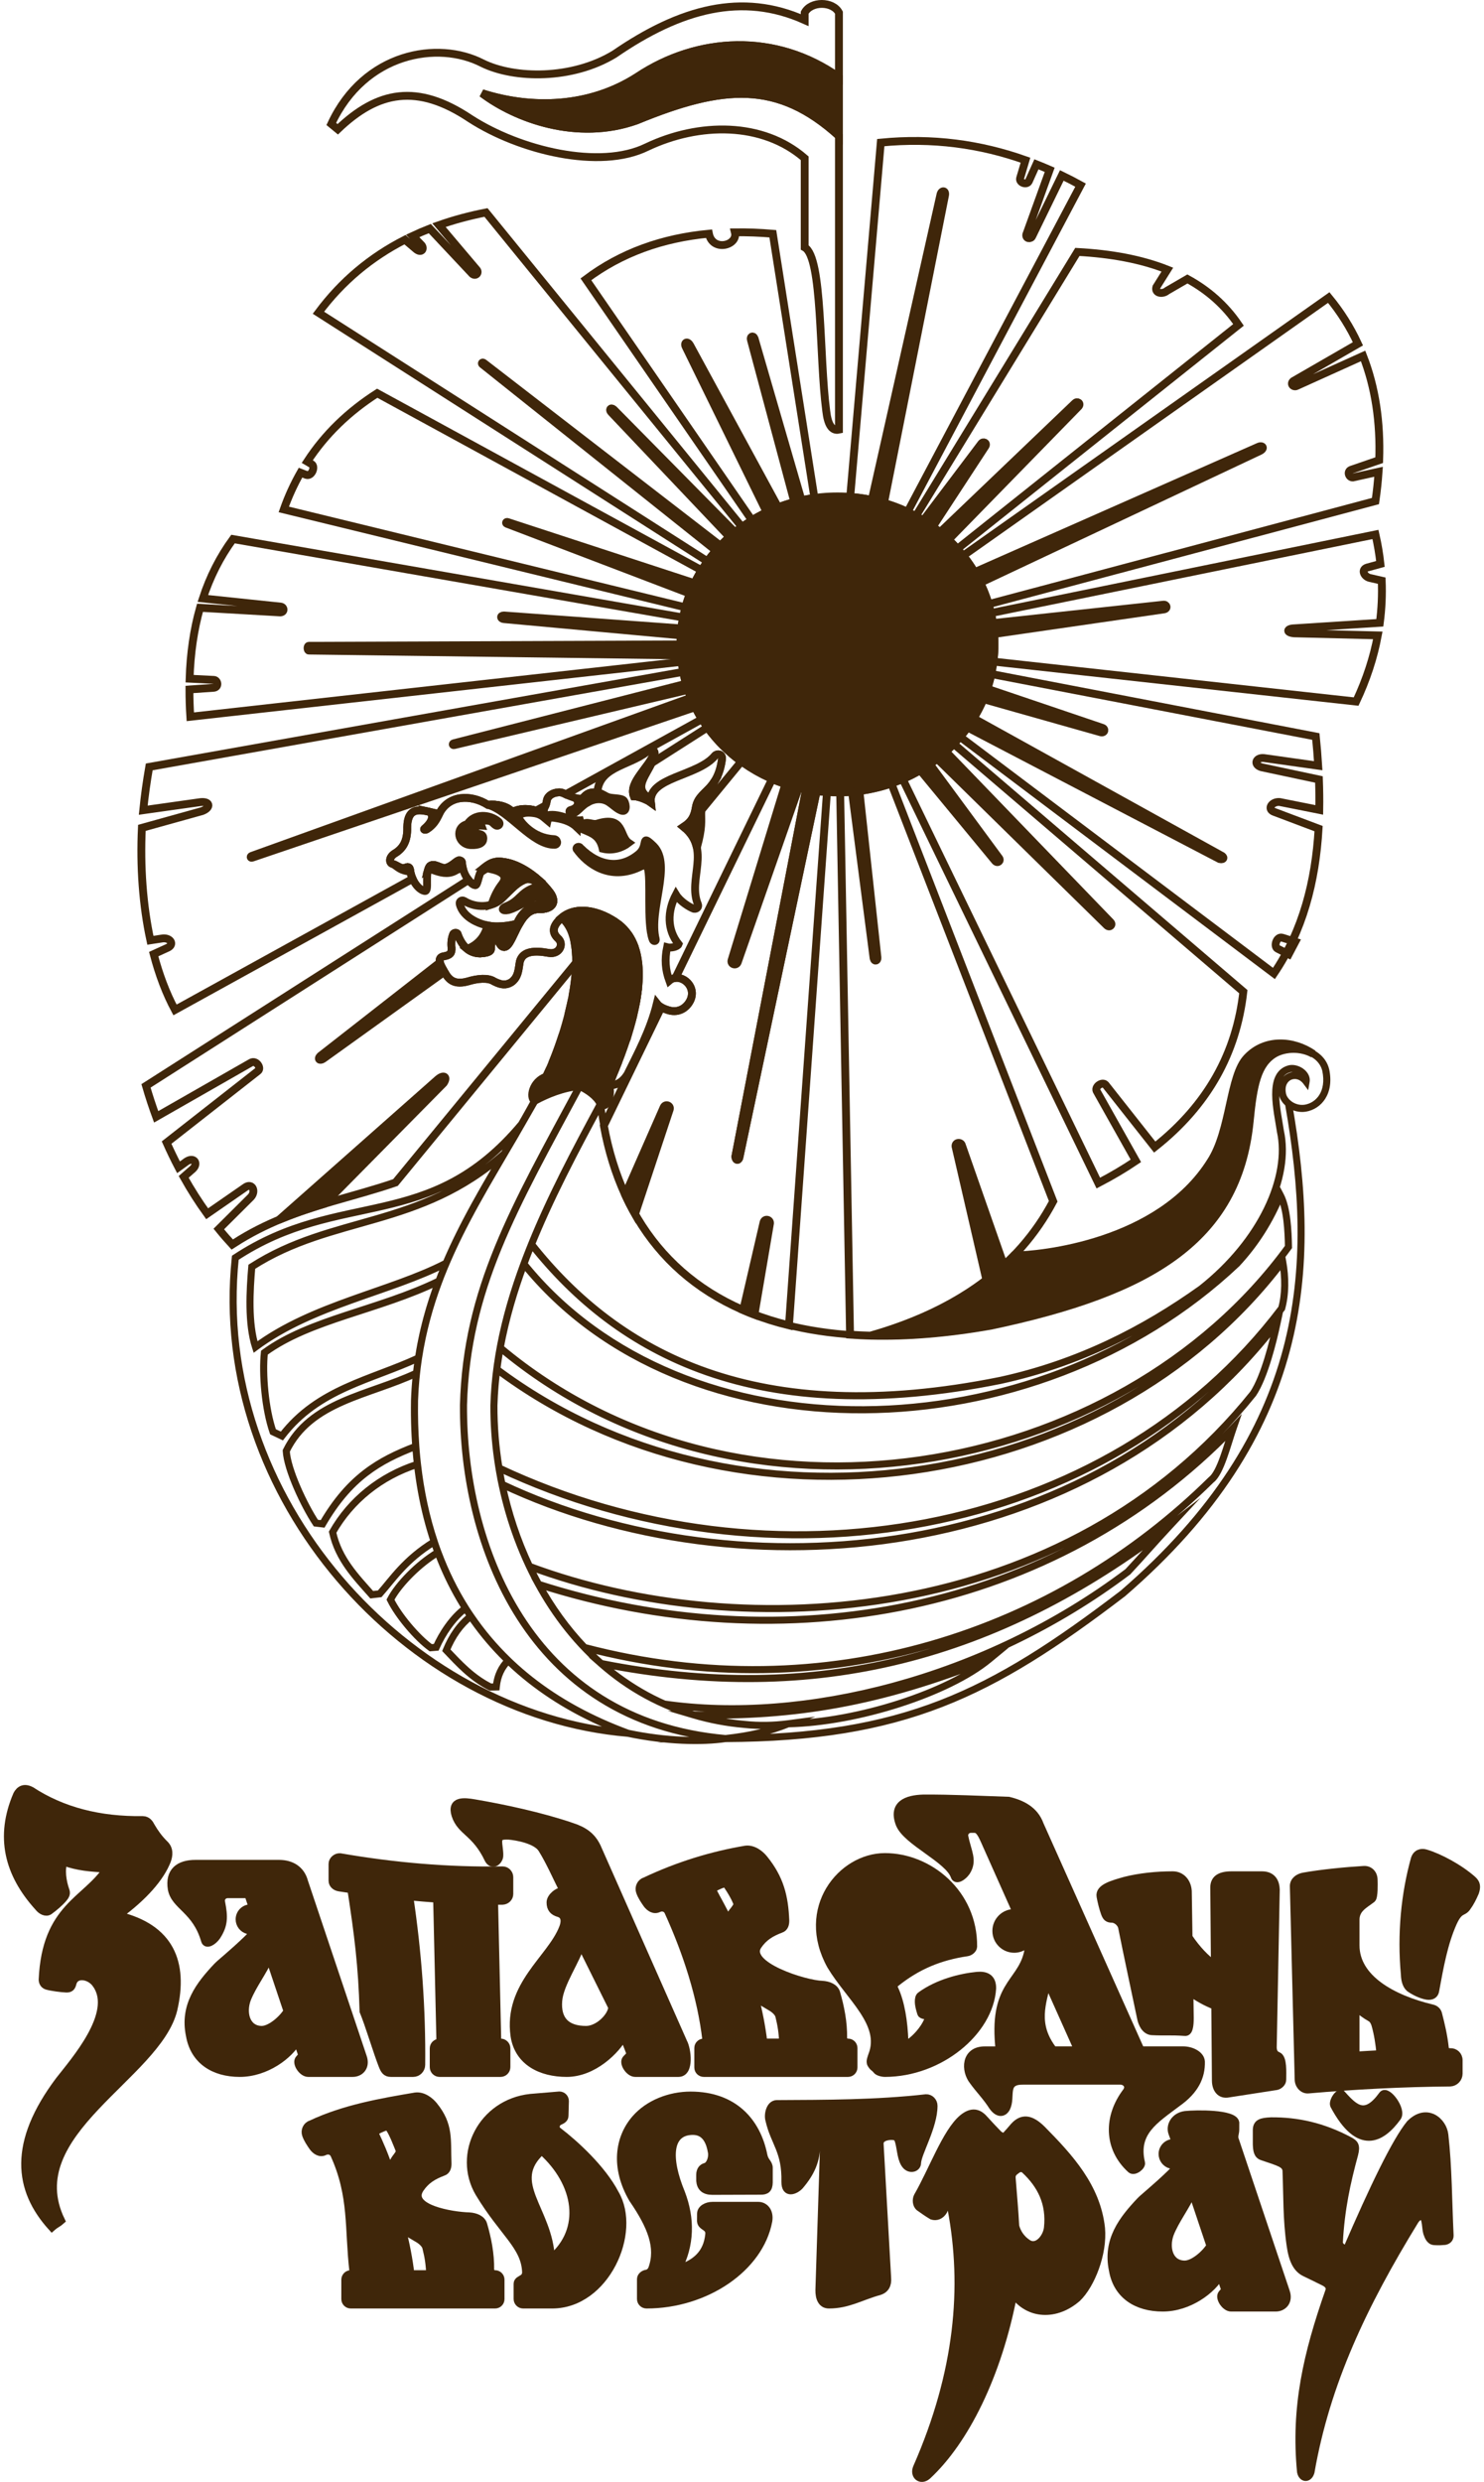 <svg width="189" height="316" viewBox="0 0 189 316" fill="none" xmlns="http://www.w3.org/2000/svg">
<path fillRule="evenodd" clipRule="evenodd" d="M106.66 70.626C113.354 70.626 118.778 75.738 118.778 82.046C118.778 88.355 113.354 93.466 106.66 93.466C99.965 93.466 94.541 88.355 94.541 82.046C94.541 75.738 99.965 70.626 106.66 70.626ZM96.996 81.323H104.028L98.933 76.526C97.845 77.879 97.143 79.529 96.996 81.323ZM100.442 75.039L105.567 79.868V72.968C103.629 73.172 101.86 73.915 100.442 75.039ZM107.752 72.968V79.868L112.877 75.039C111.455 73.915 109.69 73.172 107.752 72.968ZM114.386 76.526L109.291 81.323H116.324C116.176 79.529 115.474 77.879 114.386 76.526ZM116.25 83.378H109.291L114.1 87.905C115.218 86.643 115.986 85.086 116.25 83.378ZM112.517 89.327L107.752 84.833V91.125C109.53 90.937 111.164 90.296 112.517 89.327ZM105.567 91.125V84.833L100.802 89.327C102.155 90.296 103.789 90.937 105.567 91.125ZM99.22 87.905L104.028 83.378H97.065C97.334 85.086 98.097 86.643 99.22 87.905Z" stroke="#3F260A" strokeWidth="0.9" strokeMiterlimit="22.926"/>
<path fillRule="evenodd" clipRule="evenodd" d="M106.66 69.482C114.022 69.482 119.992 75.108 119.992 82.046C119.992 88.984 114.022 94.61 106.66 94.61C99.298 94.61 93.328 88.984 93.328 82.046C93.328 75.108 99.298 69.482 106.66 69.482ZM106.66 70.626C113.354 70.626 118.778 75.738 118.778 82.046C118.778 88.355 113.354 93.466 106.66 93.466C99.966 93.466 94.542 88.355 94.542 82.046C94.542 75.738 99.966 70.626 106.66 70.626ZM96.996 81.323H104.028L98.934 76.526C97.845 77.879 97.143 79.529 96.996 81.323ZM100.442 75.039L105.567 79.868V72.968C103.629 73.172 101.86 73.915 100.442 75.039ZM107.752 72.968V79.868L112.877 75.039C111.455 73.915 109.69 73.172 107.752 72.968ZM114.386 76.526L109.292 81.323H116.324C116.177 79.529 115.474 77.879 114.386 76.526ZM116.25 83.378H109.292L114.1 87.905C115.218 86.643 115.986 85.086 116.25 83.378ZM112.517 89.327L107.752 84.833V91.125C109.53 90.937 111.165 90.295 112.517 89.327ZM105.567 91.125V84.833L100.802 89.327C102.155 90.295 103.79 90.937 105.567 91.125ZM99.22 87.905L104.028 83.378H97.065C97.334 85.086 98.097 86.643 99.22 87.905Z" fill="#3F260A" stroke="#3F260A" strokeWidth="0.9" strokeMiterlimit="22.926"/>
<path fillRule="evenodd" clipRule="evenodd" d="M106.659 64.449C116.974 64.449 125.333 72.326 125.333 82.046C125.333 91.766 116.974 99.644 106.659 99.644C96.345 99.644 87.986 91.766 87.986 82.046C87.986 72.326 96.345 64.449 106.659 64.449ZM106.659 69.482C114.021 69.482 119.991 75.109 119.991 82.046C119.991 88.984 114.021 94.61 106.659 94.61C99.297 94.61 93.327 88.984 93.327 82.046C93.327 75.109 99.297 69.482 106.659 69.482Z" stroke="#3F260A" strokeWidth="0.9" strokeMiterlimit="22.926"/>
<path fillRule="evenodd" clipRule="evenodd" d="M106.66 63.203C117.703 63.203 126.656 71.64 126.656 82.046C126.656 92.453 117.703 100.89 106.66 100.89C95.617 100.89 86.664 92.453 86.664 82.046C86.664 71.64 95.617 63.203 106.66 63.203ZM106.66 64.449C116.974 64.449 125.334 72.326 125.334 82.046C125.334 91.766 116.974 99.644 106.66 99.644C96.345 99.644 87.986 91.766 87.986 82.046C87.986 72.326 96.345 64.449 106.66 64.449Z" fill="#3F260A" stroke="#3F260A" strokeWidth="0.9" strokeMiterlimit="22.926"/>
<path d="M74.619 35.562L95.764 66.243C98.123 64.796 100.82 63.807 103.724 63.403L98.426 29.761C96.779 29.622 95.166 29.56 93.596 29.581C94.013 31.26 90.752 32.11 90.284 29.756C84.396 30.312 79.133 32.163 74.619 35.562Z" stroke="#3F260A" strokeWidth="0.9" strokeMiterlimit="22.926"/>
<path fillRule="evenodd" clipRule="evenodd" d="M61.395 11.873C65.64 15.08 73.492 18.038 81.071 15.334C92.166 10.766 99.09 10.279 106.846 17.315V9.846C98.752 4.106 88.836 4.69 81.21 9.756C75.07 13.724 67.674 13.883 61.395 11.873Z" fill="#3F260A" stroke="#3F260A" strokeWidth="0.9" strokeMiterlimit="22.926"/>
<path fillRule="evenodd" clipRule="evenodd" d="M102.484 1.609C103.269 0.13 106.057 0.13 106.846 1.609V9.846C98.751 4.106 88.835 4.69 81.209 9.756C75.07 13.724 67.673 13.883 61.395 11.873C65.64 15.08 73.492 18.038 81.07 15.334C92.165 10.766 99.089 10.279 106.846 17.315V54.704C105.961 54.896 105.428 54.079 105.229 52.334C104.314 45.389 104.782 32.788 102.484 31.497V20.151C97.147 15.509 89.065 15.546 82.367 18.733C76.396 21.654 66.208 19.186 59.895 15.109C53.144 10.59 48.124 11.566 43.016 16.461C42.739 16.236 42.465 16.012 42.192 15.783C46.42 6.696 55.785 5.131 61.434 8.049C65.514 10.059 72.876 10.169 78.261 6.888C86.681 1.094 94.524 -1.006 102.484 2.561V1.609Z" stroke="#3F260A" strokeWidth="0.9" strokeMiterlimit="22.926"/>
<path fillRule="evenodd" clipRule="evenodd" d="M55.945 103.586C55.563 104.432 55.173 105.061 54.362 105.58C54.146 105.711 53.911 105.629 54.05 105.515C54.883 104.82 55.347 103.991 54.753 103.378C55.195 103.48 55.615 103.586 55.945 103.586Z" fill="#3F260A" stroke="#3F260A" strokeWidth="0.9" strokeMiterlimit="22.926"/>
<path fillRule="evenodd" clipRule="evenodd" d="M79.927 136.755C79.203 137.928 78.374 138.197 77.494 138.201C82.298 127.26 82.506 120.653 78.83 117.703C76.293 115.824 73.315 115.301 71.494 116.882C70.249 117.989 70.349 118.769 71.03 119.444C71.901 120.146 71.264 121.576 69.876 121.327C68.125 121.004 66.581 121.066 66.209 122.418C66.035 123.305 66.07 124.408 65.103 125.074C64.453 125.462 63.854 125.433 62.922 124.955C62.155 124.44 60.785 124.588 59.588 124.955C57.42 125.548 56.948 124.33 56.358 123.313C56.08 122.81 55.612 121.895 56.536 121.752C57.333 121.621 57.546 121.356 57.511 120.677C57.442 120.15 57.485 119.525 57.711 118.953C57.793 118.737 58.166 118.72 58.266 118.876C58.821 120.477 59.761 121.368 61.153 121.388C61.647 121.343 62.415 121.298 62.515 120.894C62.549 120.314 62.606 119.656 62.879 119.227C62.926 119.198 63.364 119.166 63.377 119.239C63.464 119.791 63.707 120.612 64.257 120.567C65.398 120.424 65.974 115.717 68.567 115.77C70.67 115.779 70.9 114.63 69.903 113.446C68.454 111.607 66.356 110.206 64.591 109.821C63.247 109.548 62.666 109.666 61.617 110.5C60.902 111.043 60.906 112.649 60.538 112.698C59.974 112.628 58.916 111.378 58.838 109.809C58.821 109.576 58.513 109.499 58.387 109.552C58.049 109.666 57.407 110.434 56.64 110.512C55.95 110.524 55.339 109.834 54.754 110.267C54.021 111.17 54.728 113.511 54.099 113.446C53.297 113.311 52.373 112.06 52.213 110.679C52.178 110.524 52.057 110.353 51.823 110.406C51.047 110.761 50.774 110.23 49.967 109.977C49.599 109.883 49.49 109.205 50.201 108.71C51.32 108.06 51.91 107.109 51.866 105.303C51.914 102.773 53.44 103.072 54.754 103.378C55.348 103.991 54.884 104.82 54.051 105.515C53.913 105.629 54.147 105.711 54.364 105.58C55.174 105.062 55.565 104.432 55.946 103.587C57.125 101.213 59.935 101.098 62.133 102.471C63.26 102.344 64.609 102.622 65.259 103.39C66.031 102.961 67.214 102.81 68.671 103.341C69.673 102.835 69.551 102.152 69.69 101.752C69.838 101.315 70.375 100.951 71.056 100.89C71.645 100.812 71.979 101.143 72.4 101.29C72.903 101.474 73.51 101.772 74.173 101.699C74.75 100.984 75.123 100.841 76.085 100.89C76.285 97.397 80.707 97.495 82.832 95.333C83.04 95.346 83.412 95.636 83.352 95.811C82.671 97.715 80.044 99.636 80.729 101.372C81.275 101.388 82.333 101.768 82.883 102.169C82.563 98.929 88.867 98.847 91.039 96.236C91.316 95.901 91.967 95.979 91.962 96.575C91.425 100.804 88.992 100.588 88.62 102.81C88.424 103.954 88.099 104.592 87.072 105.274C90.627 108.154 87.549 111.938 88.884 115.129C89.023 115.476 88.741 115.77 88.372 115.709C87.8 115.501 86.617 114.778 86.088 113.907C84.978 116.024 84.934 118.361 86.421 120.216C86.304 120.539 85.442 120.739 84.96 120.604C84.635 122.169 84.743 123.484 85.242 124.857C86.517 123.762 88.724 125.38 87.974 127.239C87.57 128.203 86.543 129.045 85.138 128.628C84.427 128.404 84.015 128.203 83.664 127.758C82.814 131.211 81.171 134.222 79.927 136.755Z" stroke="#3F260A" strokeWidth="0.9" strokeMiterlimit="22.926"/>
<path fillRule="evenodd" clipRule="evenodd" d="M73.261 101.601C73.82 102.001 73.76 102.871 72.645 103.141C72.433 103.214 72.489 103.537 72.776 103.578C73.387 103.672 74.011 102.577 74.826 102.189C75.464 101.756 76.561 101.531 77.48 102.091C78.039 102.438 78.694 103.133 79.253 103.239C79.929 103.374 79.721 102.091 79.362 101.85C79.01 101.629 78.182 101.65 77.61 101.535C77.051 101.392 76.699 101 76.084 100.89C75.121 100.841 74.748 100.984 74.172 101.699C73.851 101.731 73.547 101.682 73.261 101.601Z" fill="#3F260A" stroke="#3F260A" strokeWidth="0.9" strokeMiterlimit="22.926"/>
<path fillRule="evenodd" clipRule="evenodd" d="M62.133 102.471C64.899 103.223 67.817 107.64 70.661 107.558C71.138 107.501 71.003 106.835 70.518 106.835C67.808 106.708 66.317 104.616 66.113 104.244C65.853 103.893 66.382 103.235 68.22 103.562C68.992 103.729 69.347 104.163 69.737 104.481C69.824 104.089 70.184 104.044 70.791 104.158C71.992 104.346 72.837 104.714 73.47 105.323C73.488 104.796 73.847 104.555 74.35 104.391C72.876 104.739 71.428 103.476 69.737 103.799C69.178 103.885 69.178 103.112 69.416 102.688C69.286 102.916 69.065 103.141 68.671 103.341C67.214 102.81 66.03 102.961 65.259 103.39C64.608 102.622 63.26 102.344 62.133 102.471Z" fill="#3F260A" stroke="#3F260A" strokeWidth="0.9" strokeMiterlimit="22.926"/>
<path fillRule="evenodd" clipRule="evenodd" d="M81.426 110.41C77.623 112.171 74.775 109.985 73.426 108.097C73.348 107.865 73.752 107.664 73.934 107.967C76.357 110.373 79.076 110.635 81.348 108.739C82.661 107.652 81.482 106.034 83.247 107.726C85.631 110.136 82.566 115.873 83.516 119.583C83.585 119.873 83.208 119.914 83.117 119.595C82.336 117.454 82.965 111.799 82.475 110.455C82.306 110.042 81.825 110.193 81.426 110.41Z" fill="#3F260A" stroke="#3F260A" strokeWidth="0.9" strokeMiterlimit="22.926"/>
<path fillRule="evenodd" clipRule="evenodd" d="M62.145 104.49C62.743 104.58 62.795 104.878 63.116 105.07C63.459 105.307 63.836 104.894 63.476 104.588C62.323 103.64 60.411 103.538 59.526 104.927C57.892 105.327 58.282 107.505 59.951 107.595C61.105 107.648 61.542 107.28 61.555 106.786C61.581 105.957 60.697 106.349 60.515 105.887C60.337 105.323 60.749 105.066 61.295 105.111C61.144 104.715 61.378 104.408 62.145 104.49Z" fill="#3F260A" stroke="#3F260A" strokeWidth="0.9" strokeMiterlimit="22.926"/>
<path fillRule="evenodd" clipRule="evenodd" d="M76.76 108.06C76.392 106.418 75.421 106.103 74.345 105.646C74.315 105.368 73.882 105.339 74.142 105.041C74.692 104.44 75.451 105.062 76.054 104.869C79.526 103.787 78.855 106.475 80.068 107.313C79.193 107.983 77.974 108.359 76.76 108.06Z" fill="#3F260A" stroke="#3F260A" strokeWidth="0.9" strokeMiterlimit="22.926"/>
<path d="M76.778 106.263C77.034 106.263 77.242 106.025 77.242 105.731C77.242 105.438 77.034 105.2 76.778 105.2C76.522 105.2 76.314 105.438 76.314 105.731C76.314 106.025 76.522 106.263 76.778 106.263Z" stroke="#3F260A" strokeWidth="0.9" strokeMiterlimit="22.926"/>
<path fillRule="evenodd" clipRule="evenodd" d="M76.882 107.378C76.874 107.366 76.826 107.309 76.839 107.235C77.819 107.325 78.686 106.675 78.673 105.74C78.794 105.883 78.95 106.177 79.011 106.357C78.799 107.272 77.767 107.582 76.882 107.378Z" stroke="#3F260A" strokeWidth="0.9" strokeMiterlimit="22.926"/>
<path fillRule="evenodd" clipRule="evenodd" d="M83.351 95.811C83.359 95.816 83.385 95.848 83.385 95.869C83.108 98.263 80.034 100.183 82.882 101.715C82.882 101.724 82.874 102.108 82.882 102.169C82.332 101.769 81.274 101.389 80.728 101.372C80.043 99.636 82.67 97.715 83.351 95.811Z" fill="#3F260A" stroke="#3F260A" strokeWidth="0.9" strokeMiterlimit="22.926"/>
<path fillRule="evenodd" clipRule="evenodd" d="M91.004 99.48C88.038 104.395 90.193 102.781 88.749 107.913C88.554 106.986 88.081 106.091 87.071 105.274C88.099 104.591 88.424 103.954 88.619 102.81C88.87 101.294 90.084 100.91 91.004 99.48Z" fill="#3F260A" stroke="#3F260A" strokeWidth="0.9" strokeMiterlimit="22.926"/>
<path fillRule="evenodd" clipRule="evenodd" d="M113.519 99.754L134.135 152.951C129.665 161.401 121.748 166.961 110.892 170.058C109.994 170.034 109.118 169.993 108.26 169.932L107.002 100.886C109.287 100.849 111.481 100.453 113.519 99.754Z" stroke="#3F260A" strokeWidth="0.9" strokeMiterlimit="22.926"/>
<path fillRule="evenodd" clipRule="evenodd" d="M76.904 143.309L84.218 128.248C84.465 128.395 84.76 128.51 85.138 128.628C86.542 129.045 87.57 128.203 87.973 127.239C88.58 125.727 87.24 124.379 86.031 124.51L98.335 99.186C100.486 100.114 102.84 100.694 105.32 100.849L100.481 168.743C86.846 165.405 79.228 156.044 76.904 143.309Z" stroke="#3F260A" strokeWidth="0.9" strokeMiterlimit="22.926"/>
<path fillRule="evenodd" clipRule="evenodd" d="M167.251 134.185C164.714 132.449 161.124 132.199 158.813 134.671C156.607 136.972 156.763 143.909 154.196 147.873C147.614 158.377 132.448 159.828 129.14 159.844C124.601 164.543 118.461 167.901 110.891 170.058C115.505 170.173 120.608 169.772 126.209 168.784C146.626 164.485 157.617 157.809 159.147 142.872C159.607 138.108 160.127 135.497 162.278 134.169C163.704 133.339 165.794 133.339 167.251 134.185Z" fill="#3F260A" stroke="#3F260A" strokeWidth="0.9" strokeMiterlimit="22.926"/>
<path d="M52.793 178.327L52.343 178.312L52.343 178.32L52.793 178.327ZM68.089 140.15L67.875 139.754L67.757 139.817L67.694 139.935L68.089 140.15ZM73.834 138.266L74.23 138.479L74.625 137.744L73.794 137.818L73.834 138.266ZM59.027 178.883L58.578 178.871L58.577 178.881L59.027 178.883ZM92.399 221.355L92.464 221.8L96.254 221.244L92.439 220.907L92.399 221.355ZM79.982 220.681L79.826 221.103L79.857 221.114L79.889 221.121L79.982 220.681ZM62.904 178.94L62.454 178.928L62.454 178.938L62.904 178.94ZM94.814 219.553L94.861 219.105L94.854 219.105L94.814 219.553ZM100.381 219.471L100.55 219.889L103.84 218.561L100.322 219.025L100.381 219.471ZM92.399 221.355L92.36 221.803L92.404 221.807L92.448 221.802L92.399 221.355ZM59.028 178.883L58.578 178.871L58.578 178.881L59.028 178.883ZM73.834 138.266L74.03 137.861L73.642 137.674L73.438 138.053L73.834 138.266ZM76.483 140.522L76.879 140.735L76.989 140.532L76.888 140.325L76.483 140.522ZM29.97 160.138L29.722 159.762L29.545 159.879L29.522 160.09L29.97 160.138ZM66.424 143.12L66.814 143.344L69.349 138.922L66.079 142.832L66.424 143.12ZM52.793 178.328L52.343 178.312L52.343 178.32L52.793 178.328ZM79.982 220.681L79.944 221.129L83.26 221.406L80.137 220.258L79.982 220.681ZM64.23 146.883L64.618 147.111L66.053 144.672L63.932 146.546L64.23 146.883ZM32.068 161.286L31.825 160.907L31.639 161.027L31.62 161.247L32.068 161.286ZM32.545 171.504L32.117 171.644L32.312 172.238L32.813 171.865L32.545 171.504ZM56.816 160.828L57.023 161.228L57.167 161.153L57.23 161.004L56.816 160.828ZM55.901 163.104L56.322 163.263L56.723 162.203L55.705 162.699L55.901 163.104ZM33.672 172.223L33.407 171.86L33.246 171.978L33.225 172.175L33.672 172.223ZM34.77 182.295L34.344 182.443L34.407 182.621L34.577 182.702L34.77 182.295ZM35.901 182.83L35.709 183.237L36.038 183.393L36.259 183.103L35.901 182.83ZM53.3 172.897L53.49 173.305L53.708 173.204L53.745 172.966L53.3 172.897ZM40.229 193.919L39.853 194.167L39.968 194.341L40.175 194.366L40.229 193.919ZM36.457 184.726L36.052 184.528L36.001 184.633L36.007 184.75L36.457 184.726ZM53.045 174.826L53.492 174.876L53.581 174.077L52.853 174.419L53.045 174.826ZM52.793 178.328L52.343 178.313L52.343 178.32L52.793 178.328ZM52.954 184.15L53.114 184.57L53.427 184.451L53.403 184.117L52.954 184.15ZM41.087 194.021L41.034 194.468L41.328 194.503L41.476 194.247L41.087 194.021ZM53.167 186.434L53.614 186.383L53.552 185.838L53.029 186.005L53.167 186.434ZM42.362 195.075L41.971 194.853L41.886 195.002L41.922 195.17L42.362 195.075ZM47.344 203.042L47.007 203.341L47.163 203.517L47.396 203.489L47.344 203.042ZM48.358 202.924L48.41 203.371L48.58 203.351L48.693 203.224L48.358 202.924ZM55.304 196.301L55.538 196.685L55.845 196.498L55.731 196.158L55.304 196.301ZM55.78 197.649L56.202 197.491L56.014 196.99L55.553 197.261L55.78 197.649ZM49.732 203.671L49.331 203.467L49.229 203.667L49.328 203.869L49.732 203.671ZM54.857 209.788L54.593 210.152L54.728 210.25L54.894 210.236L54.857 209.788ZM55.555 209.731L55.592 210.179L55.858 210.157L55.966 209.913L55.555 209.731ZM59.288 204.758L59.555 205.121L59.892 204.872L59.668 204.518L59.288 204.758ZM59.959 205.776L60.332 205.523L60.061 205.124L59.681 205.422L59.959 205.776ZM56.842 210.111L56.425 209.941L56.316 210.211L56.517 210.422L56.842 210.111ZM62.465 214.797L62.264 215.2L62.365 215.25L62.478 215.247L62.465 214.797ZM63.203 214.777L63.215 215.227L63.612 215.216L63.651 214.821L63.203 214.777ZM64.72 211.418L65.039 211.735L65.361 211.412L65.033 211.095L64.72 211.418ZM127.439 175.745L127.529 176.186L127.536 176.185L127.439 175.745ZM67.694 158.422L67.277 158.252L67.178 158.495L67.341 158.701L67.694 158.422ZM76.482 140.522L76.929 140.469L76.761 139.056L76.086 140.308L76.482 140.522ZM126.208 168.783L126.286 169.226L126.294 169.225L126.301 169.223L126.208 168.783ZM159.146 142.871L159.594 142.917L159.594 142.914L159.146 142.871ZM162.277 134.168L162.051 133.779L162.04 133.785L162.277 134.168ZM168.845 136.244L169.286 136.152L169.284 136.144L169.282 136.137L168.845 136.244ZM166.252 141.094L166.32 141.539L166.329 141.537L166.252 141.094ZM163.356 139.39L162.917 139.489L162.919 139.495L163.356 139.39ZM166.343 137.698L165.983 137.967L166.607 138.804L166.787 137.776L166.343 137.698ZM164.176 136.089L164.297 136.522L164.297 136.522L164.176 136.089ZM163.07 144.035L162.625 144.101L162.627 144.117L162.63 144.132L163.07 144.035ZM152.99 164.093L153.251 164.459L153.26 164.453L153.269 164.446L152.99 164.093ZM164.103 140.502L164.546 140.423L164.517 140.26L164.389 140.155L164.103 140.502ZM143.001 202.883L143.274 203.241L143.285 203.233L143.295 203.224L143.001 202.883ZM92.4 221.355L92.351 220.908L83.722 221.849L92.402 221.805L92.4 221.355ZM100.382 219.472L100.55 219.889L103.841 218.561L100.323 219.026L100.382 219.472ZM94.815 219.553L94.861 219.106L94.854 219.105L94.815 219.553ZM62.904 178.941L62.454 178.928L62.454 178.939L62.904 178.941ZM67.695 158.422L68.048 158.142L67.569 157.537L67.278 158.252L67.695 158.422ZM127.441 175.746L127.53 176.187L127.537 176.185L127.441 175.746ZM152.991 164.093L153.252 164.459L153.261 164.453L153.27 164.446L152.991 164.093ZM163.071 144.036L162.626 144.101L162.628 144.117L162.631 144.132L163.071 144.036ZM164.177 136.089L164.298 136.522L164.298 136.522L164.177 136.089ZM166.344 137.699L165.984 137.968L166.608 138.805L166.788 137.776L166.344 137.699ZM163.357 139.39L162.918 139.489L162.919 139.493L163.357 139.39ZM63.273 174.336L63.542 173.976L62.926 173.514L62.826 174.277L63.273 174.336ZM163.357 160.607L163.8 160.526L163.614 159.521L162.998 160.336L163.357 160.607ZM163.231 166.577L163.59 166.848L163.642 166.78L163.665 166.698L163.231 166.577ZM63.55 186.908L63.106 186.981L63.145 187.214L63.358 187.315L63.55 186.908ZM62.904 178.94L62.454 178.928L62.454 178.939L62.904 178.94ZM63.94 188.987L64.132 188.58L63.314 188.195L63.499 189.08L63.94 188.987ZM162.654 168.407L163.094 168.5L163.505 166.56L162.297 168.133L162.654 168.407ZM159.598 177.449L159.948 177.731L159.961 177.715L159.972 177.699L159.598 177.449ZM67.43 199.431L67.023 199.623L67.102 199.788L67.273 199.852L67.43 199.431ZM68.597 201.719L68.734 201.29L67.659 200.945L68.202 201.935L68.597 201.719ZM157.066 181.796L157.491 181.944L158.165 180.006L156.742 181.484L157.066 181.796ZM154.244 188.419L153.973 188.06L153.949 188.078L153.928 188.099L154.244 188.419ZM74.433 209.755L74.107 210.066L74.195 210.158L74.318 210.191L74.433 209.755ZM76.553 211.794L76.641 211.353L74.997 211.026L76.256 212.132L76.553 211.794ZM148.924 194.319L149.253 194.626L152.9 190.706L148.65 193.962L148.924 194.319ZM143.639 200.121L143.91 200.48L143.941 200.457L143.968 200.428L143.639 200.121ZM84.596 216.959L84.414 217.37L84.47 217.395L84.531 217.404L84.596 216.959ZM88.388 218.348L88.397 217.898L85.044 217.829L88.261 218.779L88.388 218.348ZM125.961 211.263L126.248 211.61L128.471 209.776L125.794 210.845L125.961 211.263ZM100.381 219.471L100.371 219.021L100.346 219.022L100.322 219.025L100.381 219.471ZM94.814 219.553L94.86 219.105L94.853 219.105L94.814 219.553ZM66.724 160.926L67.074 160.643L66.578 160.028L66.302 160.769L66.724 160.926ZM157.526 160.889L157.834 161.217L157.845 161.206L157.855 161.196L157.526 160.889ZM163.067 152.187L163.465 151.978L163.019 151.127L162.651 152.014L163.067 152.187ZM164.098 158.765L164.462 159.03L164.551 158.907L164.548 158.756L164.098 158.765ZM63.706 171.594L63.264 171.512L63.216 171.77L63.417 171.939L63.706 171.594ZM53.242 178.343C53.784 162.596 61.999 152.296 68.484 140.365L67.694 139.935C61.293 151.71 52.894 162.288 52.343 178.312L53.242 178.343ZM68.303 140.546C69.82 139.726 71.801 138.899 73.874 138.715L73.794 137.818C71.549 138.018 69.445 138.906 67.875 139.754L68.303 140.546ZM73.437 138.053C65.084 153.589 58.984 163.932 58.578 178.871L59.477 178.895C59.877 164.212 65.848 154.069 74.23 138.479L73.437 138.053ZM58.577 178.881C58.532 187.778 60.59 197.931 65.854 206.153C71.129 214.393 79.615 220.677 92.359 221.803L92.439 220.907C79.992 219.806 71.748 213.69 66.612 205.668C61.465 197.629 59.432 187.659 59.477 178.885L58.577 178.881ZM92.334 220.91C89.415 221.338 84.887 221.257 80.075 220.241L79.889 221.121C84.788 222.156 89.425 222.246 92.464 221.8L92.334 220.91ZM80.137 220.258C70.565 216.743 63.773 211.21 59.409 204.103C55.041 196.99 53.083 188.265 53.243 178.335L52.343 178.32C52.181 188.374 54.163 197.279 58.642 204.574C63.124 211.873 70.088 217.526 79.826 221.103L80.137 220.258ZM62.454 178.938C62.375 197.025 73.001 218.08 94.775 220.001L94.854 219.105C73.748 217.243 63.276 196.794 63.354 178.942L62.454 178.938ZM94.768 220.001C96.659 220.196 98.55 220.167 100.44 219.918L100.322 219.025C98.501 219.266 96.681 219.294 94.861 219.106L94.768 220.001ZM100.213 219.054C97.9 219.988 95.539 220.56 92.351 220.908L92.448 221.802C95.702 221.447 98.146 220.859 100.55 219.889L100.213 219.054ZM92.439 220.907C79.993 219.806 71.748 213.69 66.612 205.668C61.465 197.629 59.433 187.659 59.478 178.885L58.578 178.881C58.532 187.778 60.59 197.931 65.854 206.153C71.129 214.393 79.616 220.677 92.36 221.803L92.439 220.907ZM59.478 178.895C59.877 164.212 65.848 154.069 74.23 138.479L73.438 138.053C65.084 153.589 58.985 163.932 58.578 178.871L59.478 178.895ZM73.638 138.672C74.701 139.184 75.675 139.888 76.078 140.718L76.888 140.325C76.346 139.21 75.135 138.394 74.03 137.861L73.638 138.672ZM76.087 140.308C69.657 152.226 62.839 165.186 62.454 178.928L63.354 178.953C63.732 165.459 70.432 152.686 76.879 140.735L76.087 140.308ZM30.218 160.513C36.853 156.136 42.927 155.407 48.938 154.004C54.959 152.599 60.816 150.526 66.769 143.409L66.079 142.832C60.295 149.745 54.646 151.748 48.734 153.127C42.812 154.509 36.528 155.273 29.722 159.762L30.218 160.513ZM66.034 142.896C59.936 153.535 52.851 163.629 52.343 178.312L53.242 178.343C53.741 163.935 60.669 154.066 66.814 143.344L66.034 142.896ZM52.343 178.32C52.181 188.374 54.163 197.279 58.642 204.574C63.124 211.873 70.087 217.526 79.826 221.103L80.137 220.258C70.565 216.743 63.773 211.21 59.409 204.103C55.041 196.99 53.083 188.265 53.243 178.335L52.343 178.32ZM80.019 220.232C52.171 217.911 27.219 190.516 30.417 160.185L29.522 160.09C26.269 190.948 51.619 218.768 79.944 221.129L80.019 220.232ZM63.932 146.546C58.594 151.264 53.201 153.185 47.82 154.756C42.451 156.322 37.036 157.549 31.825 160.907L32.312 161.664C37.385 158.395 42.637 157.205 48.072 155.619C53.495 154.037 59.041 152.071 64.528 147.22L63.932 146.546ZM31.62 161.247C31.366 164.231 31.105 168.544 32.117 171.644L32.973 171.364C32.026 168.466 32.26 164.338 32.517 161.324L31.62 161.247ZM32.813 171.865C36.41 169.197 40.656 167.461 44.921 165.929C49.162 164.406 53.452 163.076 57.023 161.228L56.609 160.428C53.109 162.241 48.916 163.538 44.617 165.082C40.34 166.618 35.986 168.39 32.277 171.143L32.813 171.865ZM57.23 161.004C59.303 156.129 61.953 151.643 64.618 147.111L63.842 146.655C61.183 151.177 58.501 155.713 56.402 160.652L57.23 161.004ZM55.705 162.699C51.909 164.547 47.851 165.746 43.961 167.031C40.093 168.309 36.388 169.675 33.407 171.86L33.939 172.586C36.793 170.494 40.372 169.165 44.244 167.886C48.094 166.613 52.233 165.391 56.099 163.508L55.705 162.699ZM33.225 172.175C32.928 174.938 33.323 179.509 34.344 182.443L35.194 182.147C34.221 179.353 33.836 174.918 34.12 172.271L33.225 172.175ZM34.577 182.702L35.709 183.237L36.093 182.423L34.962 181.888L34.577 182.702ZM36.259 183.103C38.498 180.168 41.265 178.427 44.246 177.067C45.74 176.386 47.281 175.803 48.839 175.21C50.392 174.618 51.962 174.017 53.49 173.305L53.11 172.49C51.616 173.185 50.075 173.776 48.519 174.368C46.967 174.959 45.398 175.553 43.872 176.249C40.815 177.643 37.904 179.462 35.543 182.557L36.259 183.103ZM53.745 172.966C54.277 169.503 55.175 166.297 56.322 163.263L55.481 162.945C54.313 166.031 53.398 169.297 52.855 172.829L53.745 172.966ZM40.604 193.671C39.876 192.569 38.976 190.891 38.244 189.192C37.505 187.478 36.964 185.807 36.906 184.702L36.007 184.75C36.075 186.027 36.674 187.824 37.417 189.548C38.166 191.286 39.09 193.013 39.853 194.167L40.604 193.671ZM36.861 184.924C38.351 181.879 40.863 180.179 43.814 178.878C45.293 178.225 46.865 177.68 48.469 177.113C50.066 176.547 51.69 175.961 53.236 175.233L52.853 174.419C51.352 175.125 49.767 175.698 48.169 176.264C46.577 176.828 44.968 177.385 43.45 178.054C40.409 179.396 37.675 181.211 36.052 184.528L36.861 184.924ZM52.598 174.777C52.471 175.923 52.383 177.104 52.344 178.313L53.243 178.342C53.282 177.157 53.368 176 53.492 174.876L52.598 174.777ZM52.343 178.32C52.309 180.323 52.365 182.277 52.505 184.183L53.403 184.117C53.265 182.239 53.209 180.312 53.243 178.335L52.343 178.32ZM52.794 183.729C50.42 184.634 48.26 185.652 46.259 187.2C44.255 188.75 42.429 190.816 40.698 193.795L41.476 194.247C43.157 191.355 44.91 189.382 46.81 187.912C48.712 186.441 50.779 185.46 53.114 184.57L52.794 183.729ZM41.14 193.574L40.282 193.472L40.175 194.366L41.034 194.468L41.14 193.574ZM53.029 186.005C48.23 187.542 44.331 190.694 41.971 194.853L42.754 195.297C44.998 191.342 48.712 188.333 53.304 186.862L53.029 186.005ZM41.922 195.17C42.689 198.741 45.069 201.151 47.007 203.341L47.681 202.744C45.691 200.497 43.509 198.273 42.802 194.981L41.922 195.17ZM47.396 203.489L48.41 203.371L48.306 202.477L47.292 202.595L47.396 203.489ZM48.693 203.224C50.32 201.41 51.871 198.923 55.538 196.685L55.07 195.917C51.253 198.246 49.562 200.908 48.023 202.624L48.693 203.224ZM55.731 196.158C54.706 193.098 54.005 189.832 53.614 186.383L52.719 186.484C53.117 189.99 53.83 193.318 54.877 196.444L55.731 196.158ZM55.553 197.261C54.259 198.02 52.952 199.091 51.85 200.203C50.751 201.311 49.831 202.486 49.331 203.467L50.133 203.876C50.574 203.01 51.425 201.91 52.489 200.836C53.549 199.766 54.796 198.749 56.008 198.037L55.553 197.261ZM49.328 203.869C49.846 204.933 50.715 206.177 51.667 207.309C52.619 208.441 53.679 209.49 54.593 210.152L55.121 209.424C54.288 208.82 53.281 207.83 52.356 206.73C51.431 205.63 50.611 204.449 50.137 203.474L49.328 203.869ZM54.894 210.236L55.592 210.179L55.518 209.282L54.82 209.339L54.894 210.236ZM55.966 209.913C56.724 208.205 58.01 206.259 59.555 205.121L59.021 204.396C57.305 205.66 55.937 207.759 55.144 209.548L55.966 209.913ZM59.668 204.518C58.285 202.327 57.132 199.981 56.202 197.491L55.359 197.807C56.31 200.351 57.49 202.753 58.907 204.999L59.668 204.518ZM59.681 205.422C58.278 206.525 57.199 208.044 56.425 209.941L57.259 210.281C57.985 208.501 58.979 207.119 60.238 206.13L59.681 205.422ZM56.517 210.422C58.129 212.111 59.805 213.969 62.264 215.2L62.667 214.395C60.374 213.248 58.807 211.519 57.168 209.8L56.517 210.422ZM62.478 215.247L63.215 215.227L63.19 214.327L62.453 214.348L62.478 215.247ZM63.651 214.821C63.784 213.46 64.294 212.486 65.039 211.735L64.401 211.101C63.507 212.001 62.908 213.169 62.755 214.733L63.651 214.821ZM65.033 211.095C63.255 209.379 61.688 207.52 60.332 205.523L59.587 206.029C60.979 208.077 62.586 209.985 64.408 211.742L65.033 211.095ZM127.35 175.304C111.88 178.436 99.793 177.593 90.215 174.254C80.638 170.915 73.534 165.071 68.047 158.142L67.341 158.701C72.914 165.738 80.152 171.699 89.918 175.103C99.682 178.507 111.938 179.343 127.529 176.186L127.35 175.304ZM68.111 158.591C70.602 152.447 73.773 146.494 76.879 140.735L76.086 140.308C72.983 146.063 69.789 152.057 67.277 158.252L68.111 158.591ZM76.036 140.575C77.29 151.127 81.869 159.721 90.176 164.959C98.472 170.188 110.408 172.022 126.286 169.226L126.13 168.34C110.379 171.113 98.695 169.265 90.656 164.197C82.629 159.136 78.159 150.816 76.929 140.469L76.036 140.575ZM126.301 169.223C136.527 167.071 144.457 164.311 150.028 160.178C155.624 156.027 158.816 150.507 159.594 142.917L158.699 142.825C157.946 150.173 154.877 155.46 149.491 159.455C144.08 163.47 136.306 166.197 126.115 168.343L126.301 169.223ZM159.594 142.914C159.824 140.529 160.066 138.731 160.506 137.369C160.939 136.025 161.553 135.144 162.513 134.551L162.04 133.785C160.849 134.521 160.128 135.608 159.649 137.093C159.176 138.56 158.928 140.449 158.698 142.828L159.594 142.914ZM162.502 134.558C163.479 133.991 164.833 133.848 166.019 134.164C167.2 134.479 168.131 135.221 168.408 136.351L169.282 136.137C168.904 134.594 167.644 133.666 166.251 133.294C164.863 132.924 163.259 133.079 162.051 133.779L162.502 134.558ZM168.405 136.336C168.687 137.689 168.465 138.706 168.025 139.405C167.583 140.107 166.897 140.526 166.176 140.65L166.329 141.537C167.29 141.371 168.202 140.812 168.786 139.885C169.372 138.954 169.606 137.691 169.286 136.152L168.405 136.336ZM166.185 140.649C164.932 140.839 163.959 139.972 163.794 139.285L162.919 139.495C163.196 140.647 164.616 141.798 166.32 141.539L166.185 140.649ZM163.795 139.291C163.566 138.279 163.966 137.703 164.413 137.488C164.88 137.265 165.531 137.361 165.983 137.967L166.704 137.429C166.007 136.495 164.897 136.259 164.025 136.677C163.132 137.104 162.613 138.144 162.917 139.489L163.795 139.291ZM166.787 137.776C166.918 137.026 166.46 136.404 165.938 136.042C165.415 135.68 164.691 135.477 164.054 135.655L164.297 136.522C164.609 136.435 165.059 136.528 165.426 136.782C165.795 137.038 165.947 137.354 165.9 137.621L166.787 137.776ZM164.054 135.655C163.238 135.884 162.712 136.415 162.405 137.099C162.107 137.763 162.015 138.564 162.022 139.376C162.034 140.986 162.441 142.855 162.625 144.101L163.515 143.97C163.317 142.626 162.933 140.897 162.922 139.369C162.916 138.612 163.005 137.96 163.226 137.468C163.438 136.995 163.77 136.669 164.297 136.522L164.054 135.655ZM162.63 144.132C163.845 149.673 160.376 157.682 152.711 163.74L153.269 164.446C161.073 158.278 164.827 149.953 163.51 143.939L162.63 144.132ZM152.728 163.726C145.443 168.925 137.161 173.16 127.343 175.306L127.536 176.185C137.497 174.008 145.89 169.712 153.251 164.459L152.728 163.726ZM163.66 140.58C165.504 151.049 166.149 161.451 163.401 171.771C160.655 182.083 154.511 192.354 142.707 202.543L143.295 203.224C155.216 192.934 161.472 182.513 164.271 172.003C167.067 161.501 166.4 150.951 164.546 140.423L163.66 140.58ZM142.728 202.526C134.304 208.959 127.347 213.518 119.692 216.488C112.042 219.456 103.667 220.848 92.397 220.905L92.402 221.805C103.747 221.748 112.238 220.345 120.018 217.327C127.792 214.31 134.829 209.69 143.274 203.241L142.728 202.526ZM92.448 221.803C95.703 221.448 98.146 220.859 100.55 219.889L100.213 219.054C97.9 219.988 95.54 220.56 92.351 220.908L92.448 221.803ZM100.323 219.026C98.501 219.266 96.681 219.294 94.861 219.106L94.768 220.001C96.659 220.197 98.55 220.167 100.441 219.918L100.323 219.026ZM94.854 219.105C73.748 217.243 63.277 196.795 63.354 178.943L62.454 178.939C62.376 197.025 73.002 218.08 94.775 220.002L94.854 219.105ZM63.354 178.953C63.551 171.977 65.436 165.18 68.112 158.591L67.278 158.252C64.578 164.901 62.656 171.808 62.454 178.928L63.354 178.953ZM67.342 158.701C72.915 165.738 80.153 171.699 89.919 175.104C99.683 178.507 111.939 179.343 127.53 176.187L127.351 175.304C111.881 178.436 99.794 177.593 90.216 174.254C80.639 170.916 73.535 165.071 68.048 158.142L67.342 158.701ZM127.537 176.185C137.498 174.008 145.891 169.712 153.252 164.459L152.729 163.727C145.444 168.925 137.162 173.16 127.344 175.306L127.537 176.185ZM153.27 164.446C161.074 158.278 164.828 149.953 163.511 143.939L162.631 144.132C163.846 149.673 160.377 157.683 152.712 163.74L153.27 164.446ZM163.516 143.97C163.318 142.626 162.934 140.897 162.923 139.369C162.917 138.612 163.006 137.96 163.227 137.468C163.439 136.996 163.771 136.67 164.298 136.522L164.055 135.655C163.239 135.884 162.713 136.416 162.406 137.099C162.108 137.763 162.017 138.565 162.023 139.376C162.035 140.987 162.442 142.855 162.626 144.101L163.516 143.97ZM164.298 136.522C164.61 136.435 165.06 136.528 165.427 136.783C165.796 137.038 165.948 137.354 165.901 137.621L166.788 137.776C166.919 137.026 166.461 136.404 165.939 136.043C165.416 135.68 164.692 135.477 164.055 135.655L164.298 136.522ZM166.705 137.43C166.008 136.495 164.898 136.259 164.026 136.677C163.133 137.104 162.614 138.144 162.918 139.489L163.796 139.291C163.567 138.279 163.967 137.703 164.414 137.489C164.881 137.265 165.532 137.362 165.984 137.968L166.705 137.43ZM162.919 139.493C163.037 139.997 163.372 140.482 163.816 140.848L164.389 140.155C164.062 139.884 163.859 139.56 163.795 139.287L162.919 139.493ZM63.003 174.696C93.649 197.662 140.977 190.945 163.716 160.879L162.998 160.336C140.56 190.004 93.795 196.647 63.542 173.976L63.003 174.696ZM162.914 160.689C163.278 162.663 163.269 164.777 162.798 166.455L163.665 166.698C164.182 164.855 164.181 162.597 163.8 160.526L162.914 160.689ZM162.872 166.305C140.816 195.482 98.08 202.684 63.742 186.501L63.358 187.315C98.009 203.646 141.232 196.425 163.59 166.848L162.872 166.305ZM63.994 186.834C63.556 184.187 63.345 181.536 63.354 178.942L62.454 178.939C62.445 181.583 62.66 184.284 63.106 186.981L63.994 186.834ZM63.354 178.953C63.397 177.425 63.521 175.904 63.719 174.394L62.826 174.277C62.625 175.816 62.498 177.367 62.454 178.928L63.354 178.953ZM63.748 189.394C94.336 203.815 139.188 199.72 163.011 168.681L162.297 168.133C138.792 198.757 94.434 202.866 64.132 188.58L63.748 189.394ZM162.214 168.314C161.971 169.465 161.572 171.168 161.055 172.85C160.535 174.543 159.909 176.171 159.223 177.2L159.972 177.699C160.735 176.554 161.392 174.819 161.915 173.114C162.443 171.397 162.848 169.666 163.094 168.5L162.214 168.314ZM159.247 177.167C135.75 206.416 94.813 209.155 67.587 199.009L67.273 199.852C94.737 210.087 136.134 207.375 159.948 177.731L159.247 177.167ZM67.837 199.238C66.279 195.946 65.123 192.445 64.38 188.895L63.499 189.08C64.256 192.696 65.434 196.264 67.023 199.623L67.837 199.238ZM68.459 202.147C99.705 212.169 134.439 205.94 157.39 182.109L156.742 181.484C134.065 205.031 99.705 211.224 68.734 201.29L68.459 202.147ZM156.641 181.649C156.442 182.22 156.24 182.868 156.033 183.52C155.825 184.177 155.612 184.842 155.386 185.463C155.16 186.085 154.927 186.651 154.682 187.111C154.432 187.58 154.193 187.895 153.973 188.06L154.514 188.779C154.893 188.495 155.207 188.039 155.476 187.534C155.75 187.02 156 186.409 156.232 185.77C156.465 185.13 156.683 184.449 156.891 183.792C157.1 183.132 157.298 182.501 157.491 181.944L156.641 181.649ZM153.928 188.099C134.429 207.327 105.324 217.407 74.547 209.32L74.318 210.191C105.429 218.365 134.855 208.171 154.56 188.74L153.928 188.099ZM74.758 209.445C72.503 207.081 70.578 204.392 68.991 201.502L68.202 201.935C69.824 204.888 71.793 207.641 74.107 210.066L74.758 209.445ZM76.465 212.236C103.942 217.701 127.311 211.444 149.198 194.676L148.65 193.962C126.954 210.584 103.846 216.764 76.641 211.353L76.465 212.236ZM148.594 194.013C147.497 195.193 146.721 196.057 145.947 196.92C145.173 197.781 144.401 198.641 143.309 199.815L143.968 200.428C145.066 199.248 145.842 198.383 146.616 197.521C147.39 196.659 148.162 195.799 149.253 194.626L148.594 194.013ZM143.368 199.762C125.142 213.509 102.135 219.032 84.66 216.513L84.531 217.404C102.262 219.96 125.508 214.361 143.91 200.48L143.368 199.762ZM84.778 216.547C81.831 215.243 79.189 213.512 76.85 211.456L76.256 212.132C78.66 214.244 81.378 216.027 84.414 217.37L84.778 216.547ZM88.379 218.798C101.261 219.06 112.255 217.223 126.128 211.681L125.794 210.845C112.031 216.343 101.157 218.158 88.397 217.898L88.379 218.798ZM125.675 210.916C123.16 212.991 119.055 214.975 114.444 216.463C109.84 217.95 104.778 218.928 100.371 219.021L100.39 219.921C104.902 219.826 110.053 218.827 114.72 217.32C119.381 215.815 123.608 213.788 126.248 211.61L125.675 210.916ZM100.322 219.025C98.501 219.266 96.68 219.294 94.86 219.105L94.767 220.001C96.659 220.196 98.549 220.167 100.44 219.917L100.322 219.025ZM94.853 219.105C92.619 218.911 90.507 218.504 88.516 217.916L88.261 218.779C90.31 219.384 92.482 219.803 94.775 220.001L94.853 219.105ZM66.374 161.209C76.625 173.916 93.001 180.044 110.032 179.94C127.064 179.836 144.804 173.502 157.834 161.217L157.217 160.562C144.367 172.677 126.852 178.937 110.026 179.04C93.199 179.142 77.114 173.088 67.074 160.643L66.374 161.209ZM157.855 161.196C160.327 158.534 162.141 155.587 163.482 152.359L162.651 152.014C161.347 155.152 159.589 158.007 157.196 160.583L157.855 161.196ZM162.668 152.395C163.061 153.145 163.301 154.213 163.445 155.382C163.587 156.541 163.629 157.755 163.648 158.773L164.548 158.756C164.529 157.731 164.486 156.479 164.338 155.272C164.191 154.074 163.935 152.875 163.465 151.978L162.668 152.395ZM163.735 158.5C142.285 187.951 94.23 196.598 63.995 171.249L63.417 171.939C94.081 197.647 142.729 188.871 164.462 159.03L163.735 158.5ZM64.149 171.676C64.811 168.091 65.852 164.557 67.145 161.083L66.302 160.769C64.994 164.282 63.937 167.866 63.264 171.512L64.149 171.676Z" fill="#3F260A"/>
<path fillRule="evenodd" clipRule="evenodd" d="M50.105 110.026C50.673 110.393 51.037 110.88 52.255 110.961C52.238 110.867 52.225 110.773 52.212 110.679C52.177 110.524 52.056 110.353 51.822 110.406C51.089 110.741 50.807 110.287 50.105 110.026ZM54.527 110.712C54.761 110.696 54.987 110.712 55.199 110.79C56.066 111.096 56.968 111.378 57.909 110.912C58.152 110.761 58.499 110.606 58.932 110.496C58.88 110.275 58.846 110.046 58.837 109.809C58.82 109.576 58.512 109.499 58.386 109.552C58.048 109.666 57.406 110.434 56.639 110.512C55.95 110.524 55.338 109.834 54.753 110.267C54.653 110.393 54.579 110.545 54.527 110.712Z" fill="#3F260A" stroke="#3F260A" strokeWidth="0.9" strokeMiterlimit="22.926"/>
<path fillRule="evenodd" clipRule="evenodd" d="M87.006 85.544L19.005 97.642C18.676 99.525 18.42 101.36 18.242 103.154L25.318 102.157C26.805 101.899 26.931 102.835 25.734 103.272L18.069 105.405C17.839 110.304 18.181 115.239 19.153 119.718L20.579 119.501C21.667 119.293 22.279 120.232 21.364 120.661L19.573 121.478C20.25 124.065 21.151 126.467 22.287 128.584L52.55 111.889C52.386 111.517 52.26 111.105 52.212 110.68C52.177 110.524 52.056 110.353 51.826 110.406C51.046 110.761 50.773 110.23 49.966 109.977C49.598 109.883 49.489 109.205 50.2 108.71C51.319 108.061 51.909 107.109 51.865 105.303C51.93 101.92 54.636 103.591 55.945 103.587C57.124 101.213 59.934 101.099 62.132 102.471C63.259 102.345 64.608 102.627 65.258 103.391C65.96 103.003 67.005 102.843 68.28 103.215L69.485 102.549C69.615 102.251 69.615 101.965 69.689 101.752C69.837 101.315 70.374 100.951 71.055 100.89C71.475 100.837 71.766 100.988 72.052 101.135L89.399 91.566C88.259 89.736 87.435 87.705 87.006 85.544ZM54.493 110.819L55.598 110.21C55.308 110.108 55.026 110.067 54.753 110.267C54.631 110.418 54.549 110.606 54.493 110.819Z" stroke="#3F260A" strokeWidth="0.9" strokeMiterlimit="22.926"/>
<path fillRule="evenodd" clipRule="evenodd" d="M108.281 63.264L112.174 18.157C118.76 17.507 124.873 18.357 130.605 20.396L129.92 22.696C129.773 23.239 130.735 23.615 131.017 23.105L131.997 20.919C132.565 21.143 133.128 21.376 133.688 21.621L130.705 29.875C130.627 30.418 131.307 30.475 131.464 30.071L135.231 22.336C136.038 22.724 136.831 23.133 137.62 23.57L115.591 65.18C113.358 64.13 110.891 63.46 108.281 63.264Z" stroke="#3F260A" strokeWidth="0.9" strokeMiterlimit="22.926"/>
<path fillRule="evenodd" clipRule="evenodd" d="M122.666 70.749L169.226 37.883C170.735 39.709 171.971 41.675 172.942 43.775L164.704 48.526C164.275 48.898 164.761 49.352 165.155 49.135L173.601 45.319C175.153 49.299 175.821 53.728 175.652 58.586L172.11 59.803C171.498 60.008 171.793 60.816 172.296 60.792L175.574 60.065C175.492 61.282 175.361 62.529 175.175 63.795L125.905 76.919C125.228 74.663 124.118 72.576 122.666 70.749Z" stroke="#3F260A" strokeWidth="0.9" strokeMiterlimit="22.926"/>
<path fillRule="evenodd" clipRule="evenodd" d="M24.238 91.26C24.16 90.075 24.126 88.915 24.126 87.783L27.252 87.566C27.893 87.468 27.755 86.622 27.252 86.565L24.147 86.41C24.247 83.186 24.681 80.171 25.47 77.384L35.689 77.973C36.27 77.948 36.209 77.307 35.758 77.233L25.834 76.195C26.736 73.438 28.011 70.912 29.675 68.633L86.993 78.618C86.776 79.73 86.663 80.878 86.663 82.046C86.663 82.798 86.711 83.538 86.802 84.265L24.238 91.26Z" stroke="#3F260A" strokeWidth="0.9" strokeMiterlimit="22.926"/>
<path fillRule="evenodd" clipRule="evenodd" d="M86.715 83.448L86.663 82.046L39.335 82.226C39.097 82.23 39.136 82.835 39.335 82.831L86.715 83.448Z" fill="#3F260A" stroke="#3F260A" strokeWidth="0.9" strokeMiterlimit="22.926"/>
<path fillRule="evenodd" clipRule="evenodd" d="M87.612 87.844L87.378 87.051L57.805 94.63C57.575 94.692 57.649 94.916 57.84 94.867L87.612 87.844Z" fill="#3F260A" stroke="#3F260A" strokeWidth="0.9" strokeMiterlimit="22.926"/>
<path fillRule="evenodd" clipRule="evenodd" d="M88.545 90.038L87.999 88.837L32.051 108.972C31.83 109.062 31.939 109.278 32.121 109.2L88.545 90.038Z" fill="#3F260A" stroke="#3F260A" strokeWidth="0.9" strokeMiterlimit="22.926"/>
<path fillRule="evenodd" clipRule="evenodd" d="M86.698 80.894L86.776 80.012L64.17 78.361C63.667 78.369 63.736 78.794 64.179 78.827L86.698 80.894Z" fill="#3F260A" stroke="#3F260A" strokeWidth="0.9" strokeMiterlimit="22.926"/>
<path fillRule="evenodd" clipRule="evenodd" d="M109.451 100.706L108.514 100.808L111.263 122.022C111.376 122.484 111.801 122.332 111.749 121.92L109.451 100.706Z" fill="#3F260A" stroke="#3F260A" strokeWidth="0.9" strokeMiterlimit="22.926"/>
<path fillRule="evenodd" clipRule="evenodd" d="M116.644 65.715L137.212 32.077C141.483 32.305 145.346 33.008 148.671 34.328L147.266 36.571C147.054 37.359 148.086 37.494 148.623 37.029L151.225 35.517C153.844 36.947 156.037 38.867 157.733 41.364L121.929 69.882C120.442 68.224 118.651 66.81 116.644 65.715Z" stroke="#3F260A" strokeWidth="0.9" strokeMiterlimit="22.926"/>
<path fillRule="evenodd" clipRule="evenodd" d="M90.106 71.472L40.554 39.816C43.545 35.795 47.239 32.727 51.575 30.517L53.036 31.759C53.708 32.273 54.042 31.652 53.708 31.232L52.555 30.038C53.266 29.703 53.994 29.393 54.736 29.103L60.16 34.88C60.611 35.227 61.018 34.713 60.736 34.373L55.906 28.666C57.805 27.996 59.8 27.46 61.894 27.052L94.489 67.093C92.794 68.322 91.311 69.801 90.106 71.472Z" stroke="#3F260A" strokeWidth="0.9" strokeMiterlimit="22.926"/>
<path fillRule="evenodd" clipRule="evenodd" d="M164.965 119.909L164.128 121.499L162.728 120.796C162.16 120.534 162.58 119.19 163.296 119.386L164.965 119.909Z" stroke="#3F260A" strokeWidth="0.9" strokeMiterlimit="22.926"/>
<path fillRule="evenodd" clipRule="evenodd" d="M36.14 64.861C36.729 63.194 37.445 61.638 38.273 60.179L39.001 60.461C39.704 60.702 40.219 59.386 39.673 59.088L39.131 58.769C41.407 55.268 44.408 52.396 48.041 50.067L89.351 72.604C88.449 74.067 87.751 75.652 87.296 77.327L36.14 64.861Z" stroke="#3F260A" strokeWidth="0.9" strokeMiterlimit="22.926"/>
<path fillRule="evenodd" clipRule="evenodd" d="M121.466 94.712L158.349 126.263C157.478 134.001 153.879 140.661 147.063 146.046L140.79 138.099C140.369 137.662 139.29 138.397 139.719 139.002L144.662 147.799C143.192 148.792 141.601 149.736 139.879 150.63L114.967 99.194C117.447 98.124 119.653 96.592 121.466 94.712Z" stroke="#3F260A" strokeWidth="0.9" strokeMiterlimit="22.926"/>
<path fillRule="evenodd" clipRule="evenodd" d="M126.205 78.054L175.176 68.048C175.462 69.303 175.675 70.553 175.809 71.799L174.109 72.265C173.294 72.534 173.745 73.421 174.456 73.585L175.974 73.932C176.047 75.73 175.965 77.515 175.731 79.296L164.879 79.995C163.838 80.016 163.764 80.551 164.831 80.637L175.475 80.898C174.95 83.725 174.027 86.537 172.713 89.323L126.521 84.236C126.608 83.517 126.656 82.786 126.656 82.046C126.656 80.677 126.499 79.341 126.205 78.054Z" stroke="#3F260A" strokeWidth="0.9" strokeMiterlimit="22.926"/>
<path fillRule="evenodd" clipRule="evenodd" d="M126.256 85.818L167.583 93.773C167.709 95.023 167.813 96.261 167.887 97.491L160.954 96.514C159.944 96.42 159.588 97.36 160.659 97.687L167.978 99.244C168.025 100.547 168.043 101.838 168.021 103.117L162.974 102.112C161.947 102.034 161.331 103.035 162.281 103.37L167.934 105.503C167.54 112.273 165.914 118.529 162.246 123.942L122.275 93.818C124.222 91.526 125.61 88.8 126.256 85.818Z" stroke="#3F260A" strokeWidth="0.9" strokeMiterlimit="22.926"/>
<path d="M87.158 105.348C87.228 105.409 87.297 105.47 87.366 105.531M90.102 92.616L82.311 97.589C81.357 98.892 80.256 100.175 80.728 101.372C81.275 101.388 82.333 101.768 82.883 102.169C82.562 98.929 88.866 98.847 91.039 96.236C91.316 95.901 91.966 95.979 91.962 96.575C91.793 97.92 91.429 98.814 91 99.48H91.004C89.799 101.474 89.439 102.398 89.339 103.129L94.416 96.947C92.747 95.725 91.29 94.263 90.102 92.616ZM63.338 109.695L61.201 111.059C60.88 111.746 60.815 112.661 60.537 112.698C60.299 112.669 59.969 112.428 59.666 112.04L18.594 138.254C18.98 139.582 19.413 140.902 19.89 142.197L31.961 135.3C32.624 134.925 33.344 135.983 32.858 136.355L21.217 145.474C21.69 146.54 22.197 147.591 22.735 148.62L23.784 147.864C24.72 147.276 25.28 148.126 24.569 148.812L23.394 149.842C24.304 151.472 25.301 153.041 26.381 154.536L31.289 151.137C32.13 150.606 32.633 151.664 31.961 152.404L27.868 156.477C28.414 157.155 28.987 157.817 29.576 158.455L29.875 158.263C33.786 155.742 37.892 154.259 42.384 152.951C45.068 152.167 47.751 151.464 50.366 150.561L77.88 117.074C75.582 115.725 73.093 115.497 71.493 116.882C70.249 117.989 70.349 118.769 71.029 119.444C71.901 120.146 71.264 121.576 69.876 121.327C68.125 121.004 66.581 121.066 66.208 122.418C66.035 123.305 66.07 124.408 65.103 125.074C64.452 125.462 63.854 125.433 62.922 124.955C62.154 124.44 60.784 124.588 59.588 124.955C57.42 125.548 56.947 124.33 56.358 123.313C56.08 122.81 55.612 121.895 56.535 121.752C57.333 121.621 57.546 121.356 57.511 120.677C57.441 120.15 57.485 119.525 57.71 118.953C57.793 118.737 58.166 118.72 58.265 118.876C58.82 120.477 59.761 121.368 61.153 121.388C61.647 121.343 62.414 121.298 62.514 120.894C62.549 120.314 62.605 119.656 62.879 119.227C62.926 119.198 63.364 119.166 63.377 119.239C63.464 119.791 63.707 120.612 64.257 120.567C65.397 120.424 65.974 115.717 68.567 115.77C70.67 115.779 70.899 114.63 69.902 113.446C68.454 111.607 66.356 110.206 64.591 109.821C64.088 109.719 63.689 109.67 63.338 109.695Z" stroke="#3F260A" strokeWidth="0.9" strokeMiterlimit="22.926"/>
<path fillRule="evenodd" clipRule="evenodd" d="M68.219 111.729C66.163 111.811 65.392 112.984 63.857 114.438C62.634 115.574 60.644 115.644 59.109 114.704C58.806 114.528 58.476 114.765 58.546 115.08C58.945 116.878 61.286 117.874 63.007 117.944C64.204 117.977 65.227 117.797 66.189 117.511C66.753 116.555 67.486 115.746 68.565 115.77C70.668 115.778 70.898 114.63 69.901 113.445C69.402 112.816 68.83 112.236 68.219 111.729Z" stroke="#3F260A" strokeWidth="0.9" strokeMiterlimit="22.926"/>
<path fillRule="evenodd" clipRule="evenodd" d="M61.638 110.48C62.188 110.582 62.852 110.704 63.355 110.888C64.235 111.252 64.521 111.762 63.957 112.531C63.411 113.225 62.943 114.1 62.613 115.166C63.073 115.015 63.498 114.77 63.858 114.439C65.392 112.984 66.164 111.812 68.219 111.73C67.053 110.766 65.748 110.075 64.59 109.822C63.259 109.552 62.674 109.666 61.638 110.48ZM62.08 117.826C61.768 119.248 60.853 120.302 59.505 120.817C59.964 121.184 60.511 121.376 61.152 121.389C61.647 121.344 62.414 121.299 62.514 120.894C62.548 120.314 62.605 119.656 62.878 119.227C62.925 119.199 63.363 119.166 63.376 119.239C63.463 119.791 63.706 120.612 64.257 120.567C64.924 120.486 65.397 118.851 66.19 117.511C65.228 117.797 64.204 117.977 63.008 117.944C62.713 117.932 62.401 117.891 62.08 117.826Z" fill="#3F260A" stroke="#3F260A" strokeWidth="0.9" strokeMiterlimit="22.926"/>
<path fillRule="evenodd" clipRule="evenodd" d="M66.992 111.946C67.742 111.909 68.072 112.13 68.31 112.375C68.523 112.632 68.406 112.902 68.124 112.996C66.277 113.584 66.233 114.704 64.486 115.386C63.801 115.652 63.909 116.044 64.746 115.868C66.255 115.435 67.165 114.508 68.51 114.058C69.038 113.899 69.208 114.451 68.887 114.847C68.328 115.492 66.849 115.264 65.813 117.617C65.939 117.584 66.064 117.548 66.19 117.511C66.754 116.555 67.486 115.746 68.566 115.77C70.669 115.778 70.898 114.63 69.901 113.445C69.403 112.816 68.83 112.236 68.219 111.729C67.751 111.75 67.348 111.823 66.992 111.946Z" fill="#3F260A" stroke="#3F260A" strokeWidth="0.9" strokeMiterlimit="22.926"/>
<path fillRule="evenodd" clipRule="evenodd" d="M56.595 123.733L41.16 134.814C40.718 135.112 40.397 134.839 40.787 134.446L56.023 122.544C56.088 122.814 56.24 123.1 56.357 123.313C56.435 123.447 56.513 123.59 56.595 123.733Z" fill="#3F260A" stroke="#3F260A" strokeWidth="0.9" strokeMiterlimit="22.926"/>
<path fillRule="evenodd" clipRule="evenodd" d="M101.72 100.31L93.951 122.529C93.73 123.027 93.049 122.757 93.162 122.296L100.029 99.828L101.72 100.31Z" fill="#3F260A" stroke="#3F260A" strokeWidth="0.9" strokeMiterlimit="22.926"/>
<path fillRule="evenodd" clipRule="evenodd" d="M79.623 152.122L84.522 140.976C84.756 140.481 85.428 140.763 85.302 141.225L80.876 154.573C80.425 153.78 80.004 152.963 79.623 152.122Z" fill="#3F260A" stroke="#3F260A" strokeWidth="0.9" strokeMiterlimit="22.926"/>
<path fillRule="evenodd" clipRule="evenodd" d="M125.628 162.974L121.691 145.944C121.665 145.405 122.402 145.368 122.51 145.834L127.852 161.098C127.145 161.752 126.404 162.377 125.628 162.974Z" fill="#3F260A" stroke="#3F260A" strokeWidth="0.9" strokeMiterlimit="22.926"/>
<path fillRule="evenodd" clipRule="evenodd" d="M94.658 166.806L97.25 155.619C97.394 155.096 98.105 155.268 98.066 155.746L96.084 167.386C95.603 167.202 95.126 167.01 94.658 166.806Z" fill="#3F260A" stroke="#3F260A" strokeWidth="0.9" strokeMiterlimit="22.926"/>
<path fillRule="evenodd" clipRule="evenodd" d="M104.006 100.726L94.19 147.272C94.129 147.783 93.7 147.819 93.652 147.284L102.657 100.514L104.006 100.726Z" fill="#3F260A" stroke="#3F260A" strokeWidth="0.9" strokeMiterlimit="22.926"/>
<path fillRule="evenodd" clipRule="evenodd" d="M104.006 100.726L94.19 147.272C94.129 147.783 93.7 147.819 93.652 147.284L102.657 100.514L104.006 100.726Z" fill="#3F260A" stroke="#3F260A" strokeWidth="0.9" strokeMiterlimit="22.926"/>
<path fillRule="evenodd" clipRule="evenodd" d="M123.988 91.456L155.487 108.894C155.985 109.102 155.894 109.503 155.335 109.38L123.217 92.616L123.988 91.456Z" fill="#3F260A" stroke="#3F260A" strokeWidth="0.9" strokeMiterlimit="22.926"/>
<path fillRule="evenodd" clipRule="evenodd" d="M91.19 70.108L91.758 69.483L61.621 46.218C61.439 46.067 61.283 46.251 61.43 46.373L91.19 70.108Z" fill="#3F260A" stroke="#3F260A" strokeWidth="0.9" strokeMiterlimit="22.926"/>
<path fillRule="evenodd" clipRule="evenodd" d="M97.663 65.25L99.107 64.596L87.882 43.946C87.518 43.325 87.067 43.652 87.336 44.155L97.663 65.25Z" fill="#3F260A" stroke="#3F260A" strokeWidth="0.9" strokeMiterlimit="22.926"/>
<path fillRule="evenodd" clipRule="evenodd" d="M87.873 75.578L88.445 74.255L64.681 66.475C64.46 66.385 64.365 66.606 64.547 66.68L87.873 75.578Z" fill="#3F260A" stroke="#3F260A" strokeWidth="0.9" strokeMiterlimit="22.926"/>
<path fillRule="evenodd" clipRule="evenodd" d="M92.907 68.375L93.605 67.775L78.161 52.126C77.784 51.811 77.528 52.167 77.832 52.473L92.907 68.375Z" fill="#3F260A" stroke="#3F260A" strokeWidth="0.9" strokeMiterlimit="22.926"/>
<path fillRule="evenodd" clipRule="evenodd" d="M101.17 63.93L102.081 63.701L96.098 43.088C95.915 42.647 95.517 42.851 95.634 43.252L101.17 63.93Z" fill="#3F260A" stroke="#3F260A" strokeWidth="0.9" strokeMiterlimit="22.926"/>
<path fillRule="evenodd" clipRule="evenodd" d="M111.034 63.656L112.582 64.044L120.347 24.906C120.499 24.216 119.931 24.187 119.784 24.735L111.034 63.656Z" fill="#3F260A" stroke="#3F260A" strokeWidth="0.9" strokeMiterlimit="22.926"/>
<path fillRule="evenodd" clipRule="evenodd" d="M124.119 72.853L124.847 74.197L160.486 57.404C161.137 57.049 160.777 56.632 160.252 56.894L124.119 72.853Z" fill="#3F260A" stroke="#3F260A" strokeWidth="0.9" strokeMiterlimit="22.926"/>
<path fillRule="evenodd" clipRule="evenodd" d="M120.46 95.685L119.35 96.608L140.98 117.834C141.349 118.156 141.739 117.74 141.449 117.429L120.46 95.685Z" fill="#3F260A" stroke="#3F260A" strokeWidth="0.9" strokeMiterlimit="22.926"/>
<path fillRule="evenodd" clipRule="evenodd" d="M118.422 97.286L117.2 98.067L126.734 109.613C127.05 109.977 127.497 109.613 127.25 109.266L118.422 97.286Z" fill="#3F260A" stroke="#3F260A" strokeWidth="0.9" strokeMiterlimit="22.926"/>
<path fillRule="evenodd" clipRule="evenodd" d="M126.451 79.333L126.607 80.718L148.255 77.585C148.749 77.491 148.615 76.951 148.177 76.988L126.451 79.333Z" fill="#3F260A" stroke="#3F260A" strokeWidth="0.9" strokeMiterlimit="22.926"/>
<path fillRule="evenodd" clipRule="evenodd" d="M119.714 67.774L120.798 68.722L137.386 51.729C137.689 51.353 137.212 51.027 136.909 51.329L119.714 67.774Z" fill="#3F260A" stroke="#3F260A" strokeWidth="0.9" strokeMiterlimit="22.926"/>
<path fillRule="evenodd" clipRule="evenodd" d="M117.59 66.263L118.795 67.068L125.502 56.808C125.754 56.4 125.238 56.134 124.978 56.473L117.59 66.263Z" fill="#3F260A" stroke="#3F260A" strokeWidth="0.9" strokeMiterlimit="22.926"/>
<path fillRule="evenodd" clipRule="evenodd" d="M125.736 87.701L125.246 89.013L140.2 93.237C140.686 93.352 140.816 92.808 140.399 92.669L125.736 87.701Z" fill="#3F260A" stroke="#3F260A" strokeWidth="0.9" strokeMiterlimit="22.926"/>
<path fillRule="evenodd" clipRule="evenodd" d="M35.536 155.304L55.749 137.425C56.486 136.775 57.054 137.053 56.516 137.887L41.337 153.262C39.334 153.866 37.405 154.52 35.536 155.304Z" fill="#3F260A" stroke="#3F260A" strokeWidth="0.9" strokeMiterlimit="22.926"/>
<path fillRule="evenodd" clipRule="evenodd" d="M77.493 138.202C78.049 138.913 77.35 141.47 76.483 140.522C76.011 139.55 74.918 138.79 73.834 138.267C71.675 138.459 69.633 139.317 68.09 140.151C67.43 139.762 67.799 137.703 69.555 137.086C72.408 131.174 75.404 119.938 71.528 116.849C73.357 115.309 76.31 115.836 78.829 117.703C82.506 120.653 82.297 127.26 77.493 138.202Z" fill="#3F260A" stroke="#3F260A" strokeWidth="0.9" strokeMiterlimit="22.926"/>
<path fillRule="evenodd" clipRule="evenodd" d="M73.284 124.204C73.708 123.619 74.19 123.08 74.714 122.582C74.281 122.198 73.826 121.834 73.353 121.503C73.331 121.082 73.288 120.678 73.227 120.294C74.012 120.817 74.723 121.331 75.425 121.956C76.817 120.825 78.465 119.954 80.255 119.342C80.411 119.603 80.554 119.881 80.676 120.171C79.015 120.731 77.454 121.523 76.11 122.606C77.411 123.901 78.525 125.401 79.427 126.99C80.008 126.814 80.594 126.667 81.183 126.528C81.14 126.847 81.088 127.174 81.027 127.509C80.641 127.603 80.255 127.705 79.874 127.815C80.147 128.338 80.394 128.874 80.62 129.409C80.494 129.916 80.351 130.434 80.195 130.974C79.826 129.985 79.44 129.049 78.946 128.106C77.58 128.571 76.344 129.176 75.165 129.981C76.631 131.558 77.749 133.523 78.681 135.346C78.53 135.73 78.374 136.126 78.209 136.526C77.251 134.349 76.128 132.273 74.424 130.524C72.594 131.938 71.393 133.454 70.305 135.415C70.764 134.32 71.207 133.119 71.61 131.865C72.252 131.145 72.967 130.475 73.734 129.871C73.327 129.519 72.902 129.196 72.451 128.919C72.529 128.604 72.603 128.285 72.672 127.971C73.336 128.375 73.899 128.767 74.493 129.311C75.737 128.449 77.051 127.791 78.499 127.288C77.645 125.818 76.609 124.428 75.399 123.227C74.472 124.102 73.7 125.127 73.127 126.304L72.928 126.72C73.084 125.862 73.206 125.021 73.284 124.204Z" stroke="#3F260A" strokeWidth="0.9" strokeMiterlimit="22.926"/>
<path fillRule="evenodd" clipRule="evenodd" d="M75.282 136.314C74.939 136.064 74.324 135.893 73.894 135.929C72.494 136.052 71.297 136.428 70.005 136.914L69.554 137.086C69.689 136.808 69.819 136.522 69.953 136.228C71.245 135.725 72.381 135.145 73.803 135.022C74.484 134.961 75.351 135.202 75.889 135.603C76.522 136.089 77.276 136.722 77.87 137.327C77.749 137.613 77.623 137.907 77.493 138.201C76.882 137.523 76.006 136.89 75.282 136.314Z" stroke="#3F260A" strokeWidth="0.9" strokeMiterlimit="22.926"/>
<path fillRule="evenodd" clipRule="evenodd" d="M154.641 240.327C154.633 239.327 155.267 238.756 156.848 238.756H160.711C162.097 238.756 162.458 239.716 162.486 240.577L162.101 260.707C162.129 261.393 162.434 261.627 162.767 261.758C163.421 262.052 163.314 263.809 163.31 264.785C163.314 265.177 162.941 265.507 162.589 265.598L156.472 266.546C155.402 266.768 154.855 265.935 154.847 264.904L154.772 255.38C153.568 254.916 152.478 254.301 151.484 253.559C151.499 254.543 151.515 255.995 151.531 256.939C151.531 257.923 151.424 258.803 150.885 258.716C149.051 258.589 148.453 258.704 146.686 258.617C145.842 258.545 145.458 257.609 145.331 257.006C144.55 253.286 143.619 248.954 142.91 245.424C142.779 244.765 142.114 244.297 141.623 244.297C141.08 244.297 140.89 244.091 140.692 243.528C140.505 243.036 140.26 242.044 140.157 241.457C139.951 240.367 141.706 239.899 143.314 239.442C145.149 238.982 147.292 238.756 149.356 238.756C150.434 238.756 151.202 239.589 151.282 240.771C151.313 242.659 151.345 244.639 151.373 246.646C152.399 248.177 153.52 249.355 154.724 250.223L154.641 240.327Z" fill="#3F260A" stroke="#3F260A" strokeWidth="0.9" strokeMiterlimit="22.926"/>
<path fillRule="evenodd" clipRule="evenodd" d="M90.657 240.505C91.307 241.85 92.056 243.012 92.674 244.44C92.915 243.972 93.217 243.532 93.561 243.119C93.886 242.647 93.981 242.556 93.827 242.152C93.537 241.442 93.094 240.716 92.618 240.01C92.567 239.93 92.385 239.776 92.167 239.827C91.596 239.978 91.042 240.299 90.657 240.505ZM97.293 236.666C99.322 239.161 99.9 241.481 100.019 244.528C100.027 244.952 99.912 245.44 99.457 245.583C98.169 246.071 97.258 246.626 96.517 247.725C94.853 250.239 102.515 252.639 104.706 252.695C105.534 252.742 106.295 253.072 106.497 253.718C107.02 255.523 107.416 257.455 107.388 259.497C107.384 259.688 107.563 260.061 108.006 260.057C108.391 260.057 108.704 260.37 108.704 260.755V263.23C108.704 263.615 108.391 263.932 108.006 263.932H89.623C89.239 263.932 88.926 263.615 88.926 263.23V260.755C88.926 260.37 89.239 260.057 89.623 260.057C89.924 260.057 89.972 259.835 89.956 259.731C89.318 254.261 87.511 248.661 85.107 243.377C84.916 242.961 84.401 242.727 83.871 242.973C83.284 243.274 82.722 242.874 82.381 242.405C82.056 241.937 81.704 241.422 81.509 240.862C81.315 240.319 81.597 239.696 82.147 239.522C86.422 237.503 90.693 236.214 94.968 235.488C95.954 235.365 96.854 236.115 97.293 236.666ZM96.129 254.273C96.624 256.189 97.004 258.125 97.23 260.057H99.73C99.678 258.728 99.536 257.851 99.243 256.665C99.128 256.205 98.597 255.765 98.153 255.515C97.472 255.118 96.782 254.706 96.129 254.273Z" fill="#3F260A" stroke="#3F260A" strokeWidth="0.9" strokeMiterlimit="22.926"/>
<path fillRule="evenodd" clipRule="evenodd" d="M8.116 237.035C7.7 237.983 7.961 239.621 8.326 240.632C8.508 241.1 8.342 241.342 8.084 241.672C7.585 242.267 6.876 242.85 6.266 243.298C5.862 243.576 5.263 243.29 4.887 242.798C1.036 238.554 -0.121 233.834 2.173 228.499C2.494 227.892 3.049 227.503 3.964 227.987C7.918 230.573 12.668 231.807 18.195 231.727C18.777 231.743 19.047 232.168 19.268 232.6C19.724 233.381 20.263 234.123 20.956 234.802C21.602 235.424 21.519 236.222 21.265 236.904C20.433 239.034 18.334 241.469 15.045 243.873C21.657 245.452 23.476 249.863 22.085 255.864C20.021 264.329 2.363 271.544 7.775 282.721C7.232 283.197 7.161 283.098 6.618 283.574C2.26 278.771 1.559 272.865 7.549 264.884C9.443 262.44 14.879 256.324 12.268 252.651C11.495 251.477 9.594 251.14 9.237 252.52C9.138 252.925 8.991 253.198 8.468 253.186C7.858 253.167 6.555 252.996 5.973 252.826C5.64 252.714 5.442 252.445 5.426 252.06C5.834 242.782 11.004 241.977 13.615 237.931C11.444 237.796 9.954 237.693 8.116 237.035Z" fill="#3F260A" stroke="#3F260A" strokeWidth="0.9" strokeMiterlimit="22.926"/>
<path fillRule="evenodd" clipRule="evenodd" d="M37.866 259.815C36.859 261.655 33.892 263.932 30.528 263.932C27.244 263.932 24.736 262.341 24.181 259.16C23.381 255.352 25.453 252.722 27.636 250.398C27.989 250.001 29.617 248.732 31.542 246.868C31.812 246.574 32.553 246.019 31.546 245.729C30.952 245.567 30.512 245.019 30.512 244.369C30.512 243.591 31.142 242.961 31.919 242.961C32.026 242.961 32.129 242.973 32.224 242.992L31.614 241.172H28.999C28.428 241.172 28.036 241.683 28.167 242.187C28.539 244.075 28.535 245.079 27.604 246.519C27.157 247.169 26.293 247.701 26.111 247.082C24.958 243.099 22.284 242.723 21.872 240.509C21.515 238.296 22.783 237.292 24.91 237.3H35.54C37.125 237.3 38.329 238.066 38.729 239.565L46.221 261.909C46.645 263.127 45.884 263.932 44.918 263.932H39.248C38.547 263.932 37.782 262.833 38.02 262.282C38.155 262.016 38.535 261.826 38.428 261.484L37.866 259.815ZM34.304 249.192C33.543 251.017 32.164 252.722 31.451 254.551C30.825 256.26 31.317 258.391 33.294 258.442C34.427 258.462 35.972 257.113 36.61 256.066L34.304 249.192Z" fill="#3F260A" stroke="#3F260A" strokeWidth="0.9" strokeMiterlimit="22.926"/>
<path fillRule="evenodd" clipRule="evenodd" d="M79.437 259.251C78.427 261.092 75.538 263.932 72.175 263.932C68.891 263.932 66.026 262.496 65.523 259.211C64.62 252.722 70.186 249.398 71.704 245.455C71.921 244.924 72.151 243.865 71.149 243.575C70.487 243.385 70.111 243 70.111 242.219C70.111 241.505 71.078 240.807 71.517 240.807C71.961 240.807 71.727 240.819 71.826 240.842C70.955 239.141 70.035 237.007 69.013 235.38C68.272 234.238 65.82 233.802 64.758 233.718C63.855 233.695 63.554 233.794 63.467 234.321C63.399 234.813 63.705 235.995 63.558 236.503C63.312 237.197 62.627 237.455 62.231 236.769C60.551 233.211 58.724 233.282 58.003 231.097C57.409 229.161 59.164 229.371 60.412 229.589C64.18 230.228 69.045 231.279 72.833 232.584C74.409 233.096 75.384 233.814 76.026 235.158L87.024 260.013C87.523 260.925 87.911 263.932 86.41 263.932H80.895C80.194 263.932 79.429 262.833 79.667 262.282C79.802 262.016 80.36 261.699 80.253 261.357L79.437 259.251ZM73.981 247.538C73.451 249.529 71.252 252.568 71.101 254.753C70.911 257.169 72.108 258.442 74.647 258.442C76.212 258.438 77.864 256.78 77.975 255.582L73.981 247.538Z" fill="#3F260A" stroke="#3F260A" strokeWidth="0.9" strokeMiterlimit="22.926"/>
<path fillRule="evenodd" clipRule="evenodd" d="M55.975 263.932H63.756C64.164 263.932 64.501 263.595 64.501 263.186V260.798C64.501 260.39 64.164 260.056 63.756 260.056C63.455 260.068 63.336 259.937 63.328 259.592L62.928 242.013C63.285 242.013 63.641 242.013 63.998 242.009C64.477 241.989 64.869 241.616 64.869 241.136V239.006C64.869 238.526 64.477 238.125 63.998 238.133C57.037 238.24 50.199 237.649 43.305 236.455C42.822 236.428 42.346 236.832 42.346 237.312V239.446C42.346 239.926 42.742 240.243 43.218 240.315C43.725 240.394 44.232 240.47 44.739 240.541C45.627 246.292 46.13 250.291 46.296 256.078C47.009 257.799 48.032 261.246 48.717 262.984C48.951 263.563 49.153 263.932 49.771 263.932H52.627C53.19 263.932 53.645 263.468 53.653 262.904C53.725 255.753 53.198 248.601 52.132 241.449C53.309 241.564 54.489 241.664 55.666 241.747C55.805 247.804 55.943 253.861 56.082 259.922C56.082 259.985 56.054 260.048 55.975 260.056C55.559 260.096 55.234 260.39 55.234 260.798V263.186C55.234 263.595 55.567 263.932 55.975 263.932Z" fill="#3F260A" stroke="#3F260A" strokeWidth="0.9" strokeMiterlimit="22.926"/>
<path fillRule="evenodd" clipRule="evenodd" d="M105.811 250.247C108.236 254.289 112.653 257.621 111.085 261.663C111.017 261.893 110.744 262.468 110.946 262.789C111.295 263.345 111.247 263.075 111.647 263.559C111.806 263.789 112.341 263.932 112.725 263.932C119.682 263.912 126.021 258.668 126.365 253.171C126.389 251.798 125.545 251.453 124.432 251.556C122.352 251.762 119.476 252.476 117.277 254.067C117.047 254.21 117.008 254.563 117.012 254.872C117.027 255.396 117.166 255.828 117.313 256.316C117.372 256.487 117.527 256.534 117.741 256.578C118.065 256.629 118.307 256.982 118.149 257.32C117.681 258.387 116.635 259.58 115.732 260.152C115.498 260.271 115.201 260.16 115.193 259.945C115.102 257.367 114.714 254.967 113.917 253.25C113.775 253 113.822 252.687 114.004 252.528C116.809 250.251 119.725 249.077 123.164 248.569C123.533 248.518 123.929 248.185 123.945 247.851C124.012 241.041 118.303 236.432 112.697 236.436C107.139 236.444 101.81 243.024 105.811 250.247ZM112.491 242.5C111.211 243 110.783 246.463 112.055 249.252C113.509 248.034 114.999 247.106 116.485 246.455C116.176 243.928 114.773 241.806 112.491 242.5Z" fill="#3F260A" stroke="#3F260A" strokeWidth="0.9" strokeMiterlimit="22.926"/>
<path fillRule="evenodd" clipRule="evenodd" d="M125.415 261.048L127.305 261.044C126.362 252.738 129.923 252.631 130.882 248.736C131.148 247.701 130.632 247.617 130.415 247.752C130.058 247.986 129.63 248.125 129.167 248.125C127.911 248.125 126.889 247.102 126.889 245.84C126.889 244.583 127.911 243.56 129.167 243.56C129.285 243.56 129.404 243.568 129.515 243.587L125.371 234.294C124.939 233.326 124.622 232.858 124.115 232.858H123.664C123.093 232.858 122.701 233.366 122.832 233.869C123.204 235.757 124 236.876 123.069 238.316C122.622 238.962 121.758 239.494 121.576 238.875C120.803 236.666 115.415 234.456 114.563 232.195C113.644 229.724 115.478 229.042 117.602 228.983C121.199 228.963 124.844 229.149 128.465 229.268C130.094 229.669 131.746 230.43 132.427 232.318L145.272 261.044H150.699C151.694 261.044 152.894 261.596 152.954 262.484C152.997 264.38 152.209 266.133 149.935 267.736C147.082 269.901 144.404 271.452 145.327 275.375C145.438 275.792 144.467 276.561 144.039 276.196C141.064 273.495 141.04 269.521 143.461 266.328C144.008 265.554 143.362 264.916 142.692 264.919H130.28C127.685 264.892 128.877 266.938 128.164 268.382C127.788 269.092 127.087 269.14 126.401 268.144C125.637 266.946 124.709 266.014 123.965 264.983C122.859 263.614 122.915 261.048 125.415 261.048ZM134.151 261.044H137.324L133.378 252.223C132.76 255.019 131.579 257.72 134.151 261.044Z" fill="#3F260A" stroke="#3F260A" strokeWidth="0.9" strokeMiterlimit="22.926"/>
<path fillRule="evenodd" clipRule="evenodd" d="M172.644 261.715C173.698 261.647 174.756 261.584 175.813 261.532C175.687 260.168 175.5 258.974 175.16 257.772C175.065 257.443 174.866 257.094 174.601 256.935C173.872 256.526 173.21 256.039 172.644 255.44V261.715ZM184.7 261.278C185.29 261.247 185.773 261.707 185.773 262.302V264.023C185.773 264.614 185.29 265.122 184.7 265.15C178.678 265.201 172.66 265.507 166.642 266.034C165.956 266.106 165.406 265.471 165.39 264.781L164.776 240.172C164.756 239.482 165.35 239.042 166.028 238.919C168.31 238.51 171.412 238.209 173.694 238.074C174.383 238.03 174.934 238.538 174.946 239.327C174.962 239.815 175.009 241.521 174.724 241.763C173.793 242.489 172.644 242.993 172.644 244.425V247.685C172.644 251.89 177.303 254.496 182.382 255.705C182.766 255.789 183.048 256.035 183.147 256.372C183.515 257.78 183.852 259.224 184.014 260.731C184.042 261.017 184.169 261.294 184.7 261.278Z" fill="#3F260A" stroke="#3F260A" strokeWidth="0.9" strokeMiterlimit="22.926"/>
<path fillRule="evenodd" clipRule="evenodd" d="M178.919 251.429C178.428 246.221 178.951 241.104 180.183 236.682C180.401 235.98 180.98 235.793 181.566 235.964C183.262 236.459 185.861 237.836 187.556 239.347C188.051 239.795 188.099 240.224 187.861 240.934C187.556 241.64 187.243 242.267 186.788 242.881C186.292 243.548 185.849 243.036 185.048 244.805C183.876 247.431 183.353 250.402 182.794 253.44C182.731 253.916 182.378 254.186 181.772 254.107C180.964 253.98 180.084 253.52 179.51 253.111C179.042 252.687 178.935 251.941 178.919 251.429Z" fill="#3F260A" stroke="#3F260A" strokeWidth="0.9" strokeMiterlimit="22.926"/>
<path fillRule="evenodd" clipRule="evenodd" d="M47.635 271.445C48.289 272.793 49.05 274.543 49.577 276.228C49.822 275.76 50.218 274.991 50.563 274.578C50.888 274.106 50.983 274.015 50.833 273.61C50.543 272.9 50.076 271.659 49.6 270.949C49.549 270.873 49.367 270.719 49.149 270.766C48.578 270.921 48.024 271.242 47.635 271.445ZM55.242 268.089C57.27 270.588 56.882 272.424 57.001 275.467C57.009 275.895 56.894 276.379 56.438 276.526C55.151 277.01 54.24 277.565 53.499 278.664C51.835 281.179 57.564 282.127 59.751 282.182C60.579 282.23 61.343 282.559 61.545 283.209C62.068 285.01 62.465 286.942 62.433 288.985C62.433 289.179 62.607 289.548 63.055 289.544C63.439 289.544 63.752 289.861 63.752 290.246V292.721C63.752 293.106 63.439 293.419 63.055 293.419H44.672C44.288 293.419 43.971 293.106 43.971 292.721V290.246C43.971 289.861 44.288 289.544 44.672 289.544C44.973 289.544 45.02 289.326 45.005 289.219C44.363 283.749 44.977 279.604 42.572 274.316C42.382 273.904 41.867 273.67 41.336 273.916C40.75 274.217 40.187 273.817 39.846 273.345C39.521 272.877 39.169 272.361 38.975 271.806C38.781 271.262 39.062 270.639 39.612 270.465C43.887 268.446 48.642 267.641 52.916 266.915C53.903 266.792 54.802 267.542 55.242 268.089ZM51.177 283.761C51.672 285.677 52.053 287.612 52.279 289.544H54.779C54.727 288.215 54.584 287.343 54.287 286.157C54.176 285.693 53.642 285.252 53.202 285.002C52.516 284.606 51.831 284.197 51.177 283.761Z" fill="#3F260A" stroke="#3F260A" strokeWidth="0.9" strokeMiterlimit="22.926"/>
<path fillRule="evenodd" clipRule="evenodd" d="M155.414 289.691C154.404 291.535 151.436 293.808 148.077 293.808C144.792 293.808 142.281 292.221 141.73 289.036C140.926 285.228 142.998 282.598 145.185 280.274C145.533 279.877 147.162 278.608 149.087 276.744C149.356 276.45 150.097 275.895 149.095 275.605H149.091C148.497 275.443 148.057 274.895 148.057 274.245C148.057 273.467 148.687 272.837 149.463 272.837C149.57 272.837 149.673 272.849 149.772 272.869L149.313 271.599C148.952 270.631 149.61 269.449 150.953 269.275C152.403 269.12 157.13 269.073 157.332 270.251L157.328 271.175C157.324 271.639 157.078 272.024 157.32 272.563L163.77 291.789C164.19 293.003 163.429 293.808 162.462 293.808H156.793C156.096 293.808 155.327 292.709 155.565 292.158C155.699 291.892 156.08 291.706 155.973 291.361L155.414 289.691ZM151.848 279.068C151.092 280.893 149.709 282.598 148.996 284.427C148.37 286.137 148.861 288.267 150.838 288.318C151.971 288.342 153.52 286.989 154.154 285.946L151.848 279.068Z" fill="#3F260A" stroke="#3F260A" strokeWidth="0.9" strokeMiterlimit="22.926"/>
<path fillRule="evenodd" clipRule="evenodd" d="M67.552 267.097C68.78 266.994 70.008 266.891 71.24 266.788C71.632 266.788 71.953 267.109 71.953 267.506L71.902 269.382C71.902 269.779 71.545 269.941 71.189 270.1C70.816 270.31 70.507 270.945 71.137 271.385C73.154 272.928 76.664 276.101 78.336 279.31C81.22 284.213 77.124 293.419 70.317 293.419H66.632C66.236 293.419 65.915 293.098 65.915 292.701V290.774C65.915 290.377 66.308 290.278 66.632 290.056C66.89 289.857 66.997 289.6 66.997 289.298C66.882 285.95 64.093 284.316 61.019 279.207C58.134 274.301 61.387 267.764 67.552 267.097ZM68.99 273.825C64.497 277.886 69.941 281.353 70.166 287.585C74.576 283.904 73.637 277.966 68.99 273.825Z" fill="#3F260A" stroke="#3F260A" strokeWidth="0.9" strokeMiterlimit="22.926"/>
<path fillRule="evenodd" clipRule="evenodd" d="M87.955 266.799C93.446 266.799 96.386 270.143 97.234 274.423C97.404 275.272 97.919 275.399 97.915 276.026V277.866C97.9 278.695 97.575 278.945 96.873 278.929L90.717 278.949C89.726 278.949 89.239 278.497 89.171 277.664L89.168 276.914C89.171 276.295 89.465 275.994 89.829 275.891C90.439 275.748 90.808 274.693 90.653 273.979C90.463 272.888 89.98 271.321 88.252 271.317C85.095 271.321 84.901 274.752 86.743 279.203C87.995 282.455 87.959 285.827 86.311 288.917C88.645 288.203 90.067 286.906 90.317 284.53C90.459 283.427 89.33 283.59 89.267 282.793L89.275 281.845C89.286 281.23 90.019 280.841 90.736 280.841H96.572C97.341 280.841 98.054 281.511 97.86 282.765C96.731 288.798 89.833 293.419 82.341 293.419C81.945 293.419 81.624 293.098 81.624 292.701V290.194C81.624 289.802 81.996 289.528 82.341 289.48C82.694 289.425 82.947 289.155 83.066 288.834C84.033 286.144 82.983 283.447 80.586 279.96C78.257 275.958 78.815 272.198 80.939 269.766C82.611 267.847 85.309 266.799 87.955 266.799Z" fill="#3F260A" stroke="#3F260A" strokeWidth="0.9" strokeMiterlimit="22.926"/>
<path fillRule="evenodd" clipRule="evenodd" d="M98.913 267.883C105.245 267.851 111.599 267.855 117.93 267.141C118.465 267.113 118.901 267.577 118.901 268.113C118.901 270.762 116.849 274.134 116.805 275.387C116.805 276.002 115.985 276.296 115.423 275.732C114.773 275.038 114.769 273.694 114.507 272.73C114.353 272.17 114.242 271.96 113.461 271.956C112.661 271.996 112.071 272.27 112.031 272.896L112.994 290.032C113.065 290.877 112.76 291.472 111.992 291.714C109.575 292.388 108.01 293.419 105.569 293.419C104.646 293.419 104.337 292.554 104.349 291.571L104.951 272.845C104.928 272.262 104.02 272.333 103.957 272.904C103.993 275.082 103.232 276.672 101.837 278.303C101.287 278.878 100.019 279.441 100.019 277.815C100.11 273.82 98.64 272.829 97.986 269.937C97.78 269.271 98.046 267.918 98.913 267.883Z" fill="#3F260A" stroke="#3F260A" strokeWidth="0.9" strokeMiterlimit="22.926"/>
<path fillRule="evenodd" clipRule="evenodd" d="M127.13 271.718C126.473 271.052 126.009 270.54 125.328 269.799C124.619 268.993 123.783 268.743 122.614 269.695C120.522 271.445 118.791 276.323 116.881 279.636C116.675 280.024 116.691 280.695 117.087 281.02C117.665 281.428 118.113 281.75 118.711 282.107C119.238 282.281 119.801 282.083 120.157 281.48C120.328 281.103 120.296 281.171 120.467 280.794C120.696 280.326 121.069 280.591 121.168 281.175C123.065 291.127 122.115 302.035 116.778 314.176C116.35 315.168 117.249 315.953 118.109 315.2C122.863 310.793 127.075 302.475 129.064 292.039C131.021 294.843 134.543 294.911 137.201 292.574C138.937 290.901 140.533 286.93 140.232 283.681C139.658 278.434 136.203 274.685 132.673 271.104C131.231 269.691 130.165 269.628 129.151 270.731C128.893 271.032 128.43 271.583 128.129 271.897C127.863 272.206 127.431 271.988 127.13 271.718ZM130.894 285.629C130.046 285.082 129.531 284.288 129.305 283.428C129.206 281.46 129.012 279.425 128.858 277.39C128.782 276.776 129.088 276.534 129.563 276.201C129.86 275.982 130.308 276.022 130.534 276.252C132.57 278.152 133.802 280.484 133.453 283.681C133.275 284.998 132.051 286.387 130.894 285.629Z" fill="#3F260A" stroke="#3F260A" strokeWidth="0.9" strokeMiterlimit="22.926"/>
<path fillRule="evenodd" clipRule="evenodd" d="M160.774 274.563C160.168 274.368 160.093 273.829 160.057 273.024C160.057 272.409 160.057 271.794 160.057 271.179C160.077 270.306 160.604 270.136 161.876 270.076C165.219 270.049 168.444 270.747 171.856 272.563C172.521 272.928 172.755 273.182 172.47 274.293C171.499 277.859 170.746 281.278 170.524 285.526C170.552 286.054 171.178 286.323 171.499 286.478C174.95 278.489 177.759 272.667 179.573 270.425C181.693 268.264 183.785 270.088 183.963 271.834C184.423 275.872 184.423 280.235 184.629 284.606C184.644 285.038 184.359 285.256 184.014 285.324C183.666 285.352 183.246 285.391 182.683 285.348C182.113 285.328 181.903 284.709 181.76 284.3C181.59 283.614 181.661 283.341 181.491 282.658C181.344 281.968 180.655 282.004 180.199 282.71C173.583 293.491 168.892 303.407 166.915 314.74C166.646 315.636 165.861 315.557 165.687 314.712C164.899 306.477 166.495 299.667 169.288 291.702C169.518 291.083 168.959 290.695 168.658 290.552C167.775 290.119 167.105 289.77 166.218 289.358C165.188 288.866 164.621 287.791 164.356 285.836C163.876 282.508 163.971 279.568 163.833 276.252C163.623 275.499 163.159 275.356 160.774 274.563Z" fill="#3F260A" stroke="#3F260A" strokeWidth="0.9" strokeMiterlimit="22.926"/>
<path fillRule="evenodd" clipRule="evenodd" d="M176.091 266.72C173.92 269.727 172.577 268.533 170.944 266.701C170.635 266.149 169.692 267.506 169.902 268.033C173.064 273.959 175.936 272.353 177.961 269.553C178.622 268.62 176.649 265.987 176.091 266.72Z" fill="#3F260A" stroke="#3F260A" strokeWidth="0.9" strokeMiterlimit="22.926"/>
</svg>
